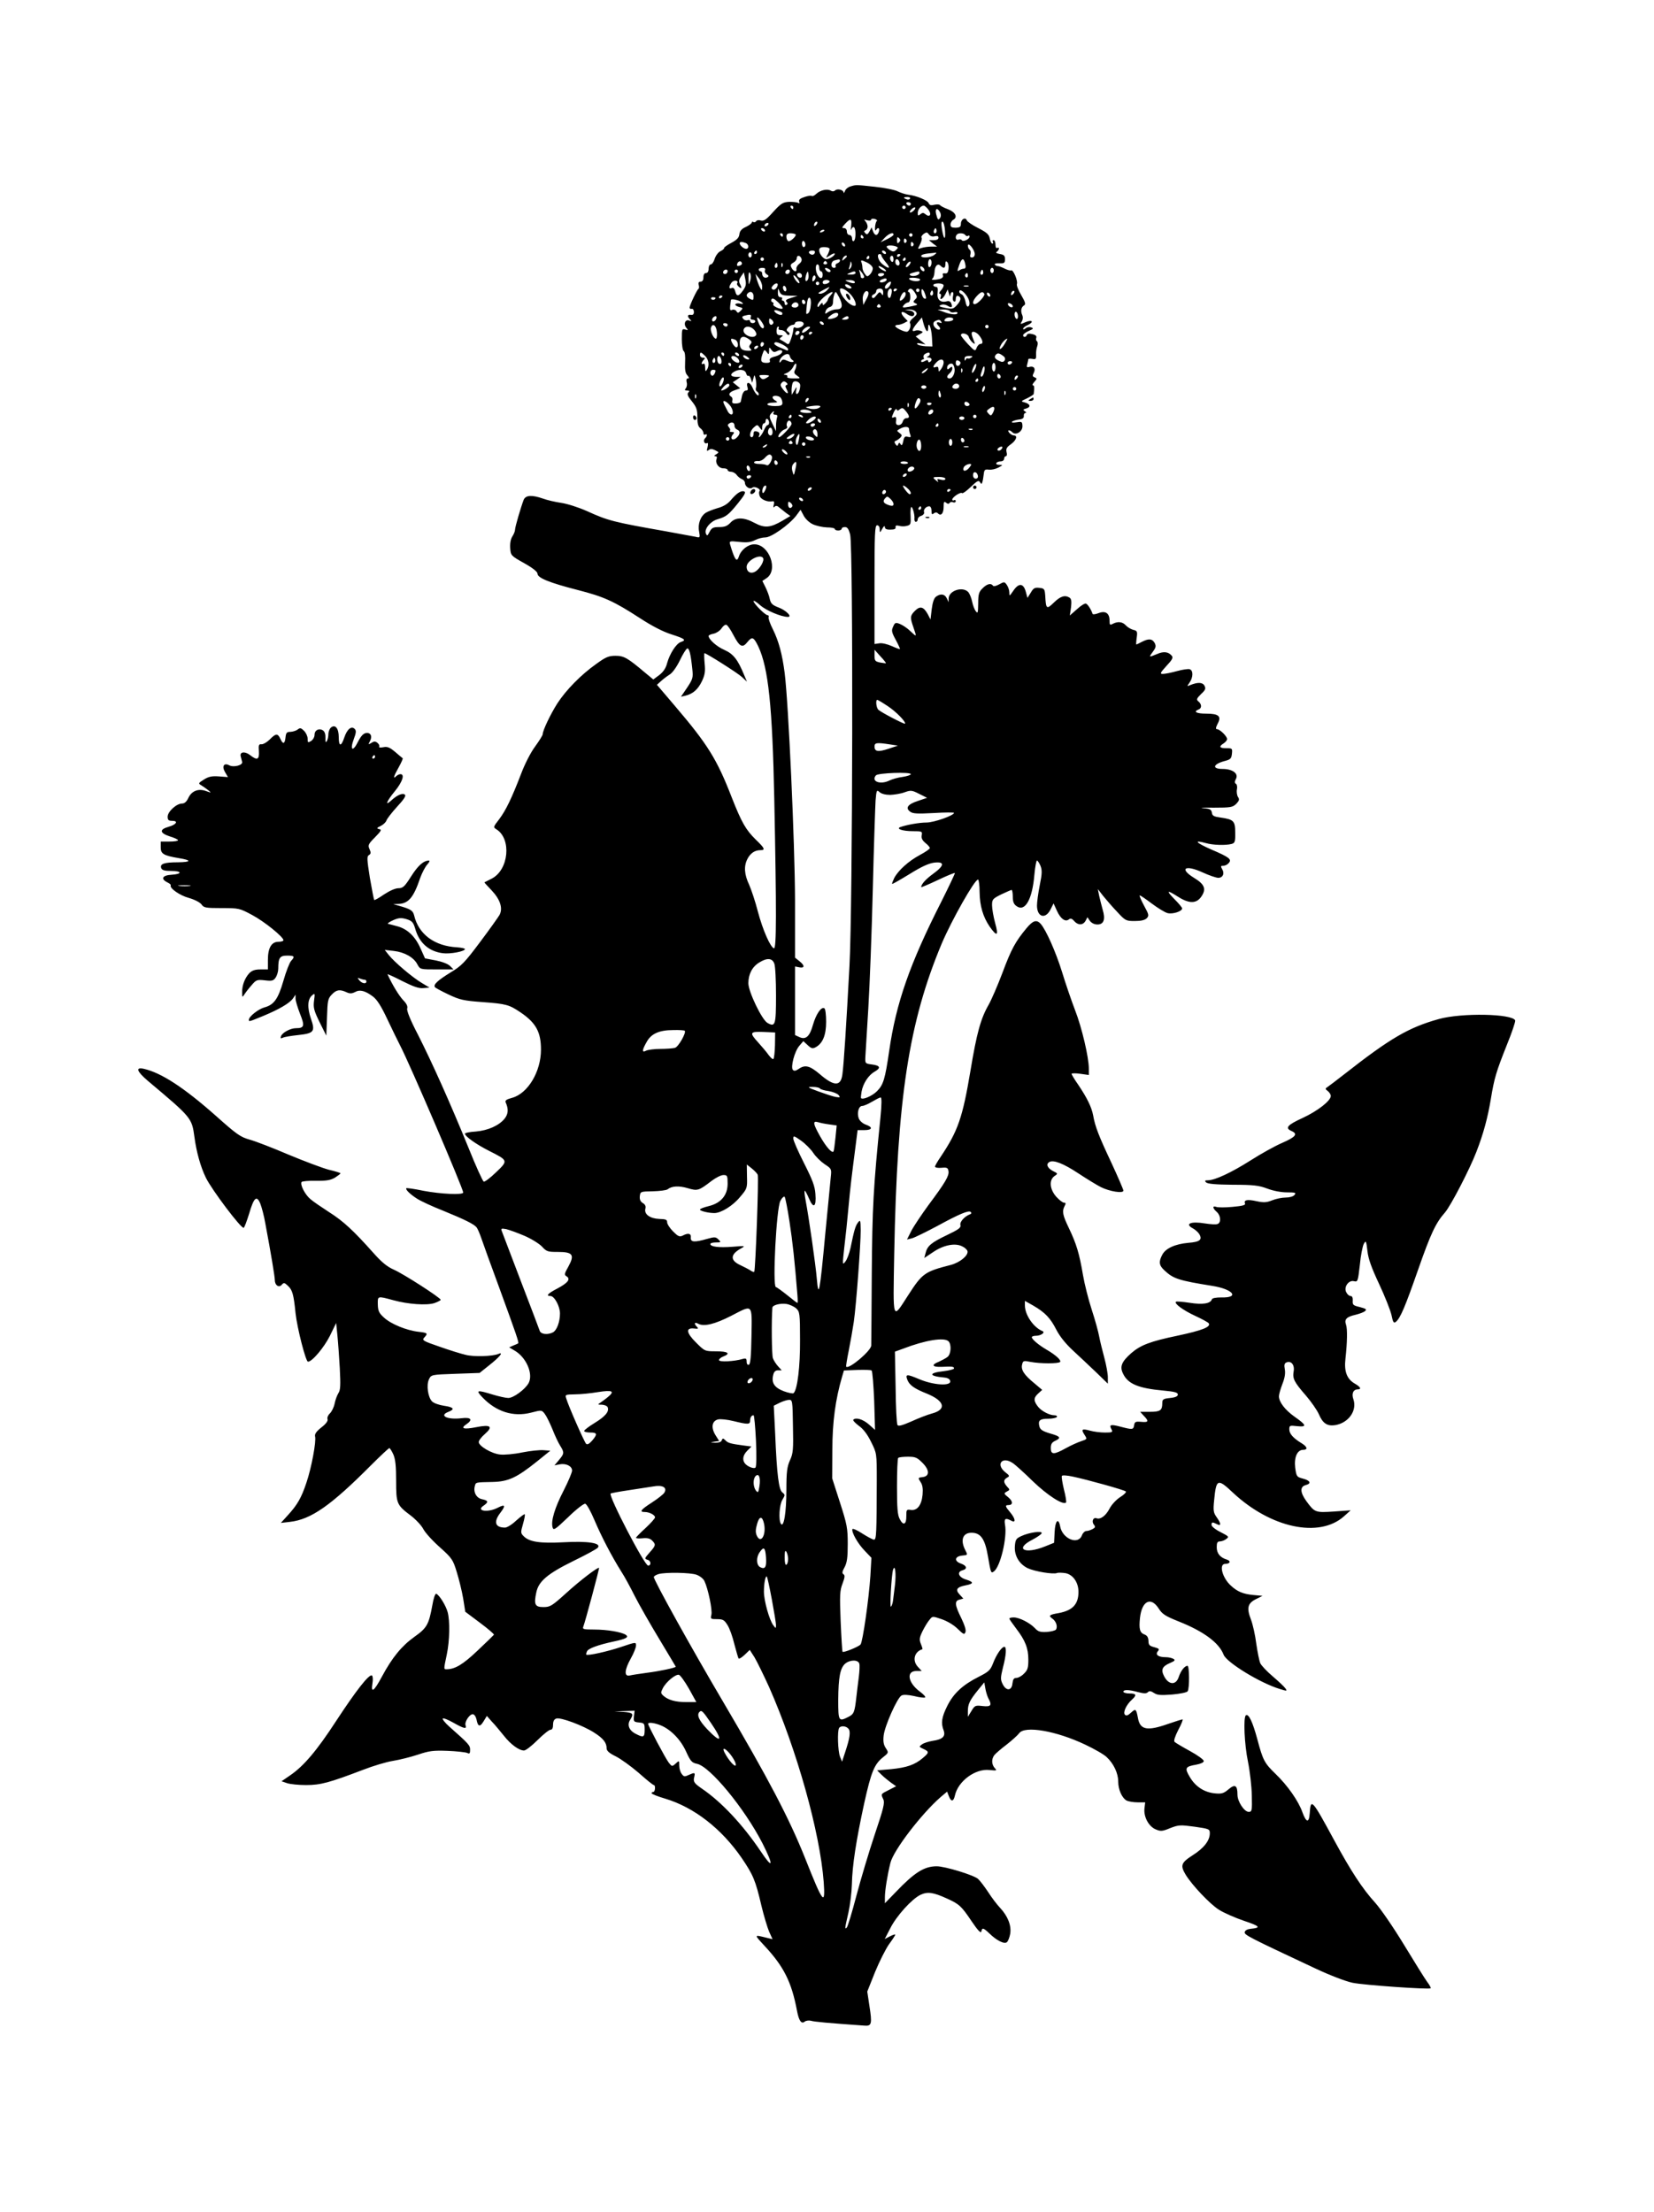 <svg xmlns="http://www.w3.org/2000/svg" version="1.0" width="1276" height="1706.667" viewBox="0 0 957 1280">
  <path d="M492.1 107.9c-1.3.3-2.8 1.5-3.2 2.6-.4 1.1-.8 1.5-.8.9-.1-1.6-3.7-2.4-4.9-1.2-.6.6-1.6.7-2.4.2-2-1.3-6.1-.4-8.4 1.7-1.1 1.1-2.3 1.6-2.7 1.3-.3-.3-2.2-.1-4.2.6-2.5.8-3.5 1.6-3.1 2.7.4.9.2 1.1-.6.7-.6-.4-3-.6-5.2-.6-3.6.2-4.7.9-9.2 5.8-4 4.5-5.5 5.5-7.2 5-1.1-.4-2.3-.2-2.7.4-.3.6-1.1.8-1.6.5-.5-.4-.9-.2-.9.3 0 .4-1.5 1.6-3.4 2.5-2.5 1.1-3.6 2.4-3.8 4.3-.2 1.9-1.4 3.2-4.6 4.9-2.4 1.3-4.3 2.6-4.2 3 .1.4-.9 1.3-2.2 1.9-1.3.6-2.7 2.6-3.3 4.4-.5 1.7-1.5 3.2-2.2 3.2-.7 0-1.3 1.1-1.3 2.5 0 1.6-.6 2.5-1.5 2.5s-1.5.9-1.5 2.5-.6 2.5-1.6 2.5c-1.1 0-1.5.6-1.1 2 .3 1 .2 2-.2 2.2-.8.4-5.1 9.5-5.1 10.8 0 .6.6.9 1.3.7.6-.1 1.2.7 1.2 1.8 0 1.4-.6 1.9-1.7 1.7-2.1-.3-2.3.9-.5 2.7 1 1 .9 1.1-.5.6-2.3-.9-3.5 2-1.7 4.2 1.2 1.4 1.1 1.5-.6 1-1.9-.6-2-.2-2 5.6 0 3.4.5 6.5 1.1 6.9.7.4 1 3 .8 6.5-.2 4.2.1 6.2 1.3 7.5 1.1 1.3 1.2 1.8.3 1.8-.8 0-1 .8-.7 2.2.4 1.2.1 2.8-.5 3.5-.8 1-.6 1.3.8 1.3 1.3 0 1.5.3.7 1.1-.9.9-.4 2.2 2 5.1 2.7 3.4 3.2 4.9 3.2 9.2 0 3.7.4 5.4 1.7 6.4 1 .7 1.8 2 1.8 2.8 0 .8.5 1.2 1 .9 1.4-.8 1.3.8-.1 2.2-1.3 1.3-.2 3.6 1.2 2.7.6-.3.7.5.3 2.3-.6 2.3-.5 2.6.7 1.7 1-.8 2-.7 3.8.2 2.2 1.1 2.2 1.2.5 2.3-1.2.6-1.4 1.1-.5 1.1.8 0 1.1.6.7 1.6-.9 2.4 1.2 5.4 3.9 5.4 1.4 0 2.5.4 2.5 1 0 .5.9 1 1.9 1 1.1 0 2.6.8 3.3 1.8.7 1 2.1 2.1 3.1 2.5.9.3 1.7 1.3 1.7 2 0 2.3 2.8 4.1 4.3 2.9 1.3-1.1 5.3.9 4.1 2.1-.3.3-.3 1.5.1 2.6.6 2.1 4.6 3.8 7.4 3.2 1-.2 1.2.4.8 2-.4 1.5-.3 1.9.5 1.1.7-.7 1.5-.6 2.7.5.9.7 2.7 2.2 4 3.2l2.4 1.7-4.7 2.8c-6.9 4-10.2 4.3-16 1.2-6.3-3.4-11-3.4-14-.1-1.8 1.9-3.3 2.5-6.4 2.5-3.5 0-4.4.4-5.6 2.7-1.3 2.5-1.5 2.6-2.2 1-1-2.6 2.6-7 6.7-8.2 5.1-1.5 6.4-2.5 11.9-9.3 3.8-4.7 4.7-6.4 3.6-6.8-1.8-.7-4.4 1-7.9 5.2-1.7 2-4.3 3.6-7.4 4.4-2.7.8-5.8 2-6.9 2.7-3.1 2-4.8 6.6-3.9 10.9.6 3.6.6 3.7-2.2 3-1.5-.3-9.1-1.7-16.8-3.1-30.7-5.4-33.7-6.2-45.8-11.7-4.9-2.2-11.5-4.3-15-4.8-3.4-.5-8.2-1.6-10.6-2.5-6.4-2.2-9.9-2-11.1.7-1.6 4.2-5 15.7-5 17.3 0 .9-.7 2.6-1.6 4-.9 1.4-1.4 4-1.2 6.7.3 4.2.4 4.4 8.1 8.7 5 2.8 7.7 5 7.7 6.1 0 2.4 6.8 5.2 23.2 9.4 15.2 3.9 20.8 6.4 36.2 16.4 6.9 4.5 13.3 7.8 18.1 9.3 7.8 2.5 8.8 3.3 5.5 4.4-2.7.8-6.5 6.8-8 12.2-.7 2.9-2.2 5.1-4.5 6.9l-3.5 2.6-4.6-3.8c-10.4-8.8-12.4-9.9-17.3-9.9-3.9 0-5.6.7-11.1 4.7-8.9 6.3-17.4 15-22.5 22.8-4 6.3-8.5 15.7-8.5 17.9 0 .6-2 3.8-4.4 7.1-2.6 3.5-6 10.2-8.1 15.8-5.5 14.3-8.8 21.1-12.7 26.3-3.4 4.4-3.5 4.6-1.6 5.8 8.9 5.5 7.2 23.6-2.8 28.6-2.1 1.1-4 2-4.1 2.1-.2 0 1.7 2.1 4.2 4.7 4.9 5.2 6.6 10.3 4.5 14.2-.7 1.2-5.7 8.3-11.2 15.6-8.9 11.9-10.8 13.9-17.2 17.7-7.4 4.6-9.9 6.9-9 8.4.3.5 3.9 2.4 7.9 4.3 6.5 3.1 8.8 3.6 19.7 4.4 13.6 1 15.4 1.5 21.9 5.9 9 6.1 11.9 11.4 11.9 21.6 0 12.8-7.6 25.4-16.7 27.9-3.3.9-4.2 1.5-3.7 2.7 1.7 3.8 1.5 6.6-.6 9.3-3.2 4-9.6 6.9-16.7 7.5-3.5.2-6.3.8-6.3 1.2 0 1.6 6.5 6.2 14 10 11.1 5.6 11.1 5.6 4 12.4-3.3 3.2-6.5 5.6-7.1 5.4-.6-.2-4.6-9-8.8-19.5-10.8-26.5-21.1-49.4-29.2-65.4-4.6-8.8-6.7-14.2-6.3-15.3.4-1.2-.3-2.8-2.4-4.9-2.4-2.6-6.1-8.6-9-14.9-.2-.3 3.7 1.4 8.5 3.9 6.6 3.3 9.7 4.4 12.3 4.1l3.5-.3-4.5-2.7c-5.4-3.2-16-12.2-19.1-16.2l-2.3-2.9 5.3.6c6.2.7 11.6 3.8 13.6 7.8 1.6 2.9 1.6 2.9 11.2 2.9h9.7l-2-2c-1.2-1.2-4.6-2.5-8.2-3.2l-6.3-1.2-2.6-5.8c-3.1-7-7.7-11.3-13.5-12.8-2.4-.6-4.7-1.3-5.3-1.4-.5-.2.8-1.1 3-2.1 3.2-1.4 4.6-1.5 7.7-.6 3.2 1 3.9 1.8 5 5.4 2.3 8.3 7.8 13.2 15.9 14.3 4.3.6 12.9-1 12.9-2.4 0-.4-2-.8-4.5-1-13.1-.7-22.3-7.5-24.9-18.5-.7-2.8-2-3.6-8.6-5.5l-3.5-1 3-.1c5.8-.2 8.8-3.7 12.6-15 1.1-3 2.9-6.5 4.1-7.8 1.2-1.3 1.6-2.3 1-2.3-3.1 0-6.3 2.8-10.3 9.1-3.8 6-4.8 6.9-7.4 6.9-1.8 0-5.1 1.5-8.3 3.6-2.9 2-5.5 3.5-5.7 3.2-.2-.2-1.3-6-2.5-12.8-1.7-10.8-1.8-12.5-.5-13.2 1.1-.7 1.2-1.4.3-3.4-1-2.2-.8-2.9 3.1-6.8 3.7-3.8 4.1-4.5 2.5-4.8-1.6-.4-1.5-.7.8-1.8 1.5-.7 3-2.1 3.4-3.2.3-1 3.1-4.6 6.1-7.9 3.9-4.2 5.3-6.3 4.6-7-1.2-1.2-4.5.1-8 3.4-3.9 3.5-2.5.2 2.2-5.5 4.4-5.4 5.8-9.8 3.2-9.8-.7 0-1.8.5-2.5 1.2-2 2-1.4-.1 1.5-5.2 1.5-2.7 2.5-5 2.3-5.2-.3-.2-2.3-1.9-4.4-3.7-3.1-2.6-4.5-3.2-6.8-2.7-1.6.3-2.7.2-2.4-.3.3-.5-.1-1.5-1-2.2-1.2-1-2-1-3.5 0-1.9 1.1-1.9 1-.9-.9 1.6-2.9.5-5.2-2.2-4.8-1.6.2-3 1.8-4.7 5.1-3 6.1-4.8 4.8-2.4-1.6 1.4-3.7 1.5-4.9.5-5.9-1.9-1.9-4.4.2-6 5-1.8 5.4-3.2 5.3-3.2-.2 0-5.1-2-7.6-4.5-5.6-.8.7-1.5 2.4-1.5 3.9 0 1.4-.4 3.2-.9 4-.7 1-.9.5-.8-1.8.1-2.1-.4-3.7-1.4-4.4-2.3-1.5-4.9-.2-4.9 2.5 0 1.3-.9 2.9-2 3.6-1.8 1.1-2 1-2-1.3 0-1.4-.9-3.4-2.1-4.6-1.7-1.7-2.3-1.8-3.6-.8-.8.7-2.7 1.3-4.1 1.4-2.3 0-2.7.5-3 3.2-.4 3.9-1.5 4.2-3 .8-1.5-3.2-2.6-3.2-6.1.4-1.6 1.6-3.7 2.8-4.7 2.8-1.6-.2-1.9.4-1.6 4 .3 5-1 5.5-5.2 2.2-3-2.3-6.1-1.8-5.3.9.2.9.6 2.3.8 3.1.5 1.9-4.8 3.3-7.4 2-3.1-1.7-4.5.5-2.5 3.9l1.7 2.9-5.2-.4c-4.1-.3-6 .1-8.7 1.8-3.2 2-3.4 2.3-1.6 3.3 1 .6 2.8 1.9 4 2.8 2 1.7 2 1.7-1.1.6-4.5-1.7-8.4-.1-10.3 3.9-1 2.2-2.2 3.3-3.7 3.3-3.2 0-8.3 4.7-8.3 7.6 0 1.9.5 2.4 2.6 2.4 3.8 0 2.5 2.2-2.2 3.5-5.3 1.5-5 3.6.8 5.5 2.7.8 4.8 1.8 4.8 2.2 0 .5-2.2.8-5 .8h-5v3.4c0 3.7 1.6 4.7 10.5 6.2 7.5 1.2 7.3 2.3-.5 2.4-8.1 0-10.6.9-9.7 3.4.5 1.2 2 1.6 5.7 1.6 6.4 0 6.6 1.8.3 2.2-5.4.3-6.5 2.4-2.5 4.4 1.3.6 2.2 1.4 2 1.7-.9 1.6 5.2 5.9 10.4 7.3 3.5 1 6.5 2.6 7.4 3.8 1.3 1.9 2.4 2.1 11.7 2.1 10 0 10.3.1 17.6 4 7.1 3.8 18.1 12.7 18.1 14.6 0 .5-1.3.9-2.9.9-4 0-6.1 3.5-6.1 10.5v5.5h-4.3c-3.2 0-4.9.6-6.5 2.2-2.6 2.9-4.2 7.1-4.1 11.1 0 2.9.1 3 1.2 1.3.7-1.1 2.5-3.5 4.2-5.4 2.7-3.2 3.2-3.4 7.7-2.9 4.1.5 5 .3 6.3-1.6.8-1.2 1.5-3.5 1.5-5.2 0-6.2.9-7.5 5.1-7.5 4.3 0 4.7.5 2.3 3.1-.9 1-2.9 6.1-4.4 11.4-3.1 10.7-5.5 14-11.1 15.5-3.5 1-8.9 5.3-8.9 7.1 0 1.2-.2 1.3 8.1-2.1 9.4-3.9 15.4-7.4 17.4-10.2l1.5-2.2v2.3c0 1.2 1.2 5.2 2.6 8.8 2.8 7 2.5 8.3-2.4 8.3-3.1 0-7.8 2.5-8.6 4.6-.5 1.3-.2 1.5 1.1.9 1-.5 4.9-1.1 8.6-1.5 9.4-1 10.2-2 7.6-9.5-2.2-6.4-2-11.4.8-13.6 1.5-1.3 1.6-1 1 3.2-.5 4-.1 5.6 3.2 12.4l3.9 7.8.4-10.6c.3-9.5.5-10.8 2.7-13.1 2.7-2.9 4.7-3.2 8.6-1.4 1.9.9 3.1.8 4.9-.1 2.8-1.6 5.9-.8 10.4 2.6 2.3 1.7 4.8 5.6 8.3 13.1 2.8 5.9 6.1 12.7 7.4 15.2 5.6 10.7 36.5 82.8 36.5 85.1 0 1.5-13 .9-23-1-5.2-1.1-9.7-1.7-9.9-1.5-.7.7 2.3 3.6 6.1 6 2.1 1.4 8.8 4.5 14.9 6.9 13 5.3 18.1 7.9 19.6 9.7.6.7 1.8 3.5 2.7 6.1.9 2.7 5.6 15.7 10.5 29 9.7 26.6 11.5 31.7 10.9 32.1-.1.1-1.4.7-2.7 1.2l-2.5 1.1 3.2 1.9c6.7 3.9 10.8 13.4 8.1 18.7-2 3.7-8.8 8.7-11.8 8.7-1.4 0-5.5-.9-9.1-2-9.1-2.8-9.9-2.6-5.9 1.6 8 8.4 17.9 11.5 28.1 8.9 6.2-1.6 6.2-1.6 8 .7 1 1.3 2.9 5.2 4.4 8.8 1.4 3.6 3.4 7.9 4.5 9.6 2.5 4 2.4 4.6-.7 8.3l-2.6 3.1 3-.6c3.7-.7 7.2 1 7.2 3.6 0 1.1-2.2 6.3-4.9 11.6-5.1 9.9-7.4 17.5-6.4 21.2.5 2 1.4 1.5 9-5.8 4.6-4.5 9.1-8 9.9-7.8.9.2 3.2 4.4 5.4 9.6 4 9.4 9.8 20.6 15.5 29.7 1.8 2.7 5.3 9.2 7.8 14.2 2.6 5.1 9 16.3 14.2 24.9 5.2 8.7 9.5 15.8 9.5 15.9 0 .6-9.3 2.6-16.5 3.5-4.4.6-9 1.3-10.2 1.6-3.3.7-3-3.3.7-9.9 1.7-3 3-6.3 3-7.5 0-2-.1-2-8.7.9-7.7 2.6-19.3 5.2-20.1 4.4-.1-.1 0-.9.4-1.8.6-1.7 6.3-3.8 15.6-5.8 7.1-1.5 8.9-2.5 6.8-3.9-2.6-1.6-10.8-3-18.2-3-6.3 0-6.9-.2-6.3-1.7 1.1-2.8 9.4-33.7 9.1-34-.6-.6-11 7.3-19 14.6-8.3 7.5-9.3 8.1-13.2 8.1-4.9 0-5.6-1.5-4.1-8.5 1.3-6.4 6.5-10.8 21.3-18.1 7.2-3.5 13.7-7 14.3-7.8 2.2-2.7-5.8-3.9-20-3.1-13.6.7-19.6-.2-22.9-3.5-1.8-1.8-1.8-2.2-.4-7.1.8-2.8 1.3-5.3 1-5.6-.2-.3-2.4 1.4-4.9 3.6-2.4 2.3-5.3 4.1-6.5 4.1-5.8 0-6.8-3.3-2.6-8.7 3.1-4.1 2.7-5-1.6-2.8-5.7 3-12.9 1.9-8.2-1.2 3-2.1 2.8-2.9-.8-3.7-3.3-.6-5.2-4-4.3-7.5.6-2.4.2-2.3 10.3-2.5 9.1-.2 14-2.5 25.6-11.8l7.8-6.3-3.9-.3c-2.1-.2-7.7.4-12.3 1.3-4.7 1-10.5 1.5-12.9 1.2-4.9-.5-12.3-4.9-12.3-7.2 0-.9 1.6-3 3.6-4.7 4.9-4.3 3.3-5.6-5.1-3.9-7.1 1.4-9.3.8-5.8-1.6 4.1-2.7 2.9-4.3-2.6-3.6-8.3 1-13.4-1.5-7.6-3.7 3.9-1.5 3-2.7-2.6-3.5-2.8-.4-5.9-1.5-6.9-2.5-2.4-2.4-3.4-9.5-1.8-12.8 1.3-2.7 1.3-2.7 15.3-3.2l14-.5 5.5-4.4c6-4.7 8.7-8 5.4-6.6-3.4 1.4-14.3 1.8-19.1.5-2.6-.6-9.4-2.7-15-4.7-9.6-3.3-10.3-3.7-8.8-5.3 2.2-2.4 2-2.7-3.3-3.3-7-.8-16-4.5-20-8.2-2.9-2.6-3.5-3.9-3.6-7.6-.1-5-.3-5 8.9-2.5 8.7 2.4 19.4 3.1 23.8 1.7 2-.7 3.7-1.6 3.7-1.9-.1-1.2-21.2-14.8-27-17.4-4.1-1.8-7.2-4.4-12-9.8-11.3-12.7-17.4-18.4-25.5-23.5-4.3-2.8-9.2-6.1-10.8-7.5-3.1-2.5-6.2-8.4-5.2-10 .3-.4 4-.8 8.3-.7 6 .1 8.4-.3 11-1.8 1.7-1.1 3.2-2.2 3.2-2.5 0-.3-3-1.2-6.8-2.1-3.7-1-14.1-4.9-23.2-8.7-9.1-3.9-19.2-7.8-22.5-8.7-5.4-1.5-7.5-3-19.5-13.7-18.6-16.5-31.7-25-41.8-27.3-5-1.1-4.1 1.5 2.5 7.1 25.2 21.2 25.3 21.3 26.8 32.4 1.2 8.8 3.5 17.1 6.6 23.5 3.4 7 20.6 29.8 21.9 29 .5-.3 1.8-3.9 3.1-8 2.8-9.6 4.4-11 6.5-6 .8 2 2.2 7.2 2.9 11.4 3.4 18.1 5.5 30.9 5.5 32.8 0 3.1 2.4 4.7 4 2.8 1.2-1.4 1.6-1.3 3.6.6 2.6 2.4 3.3 4.9 4.4 15.8.9 8.5 5.9 28.1 7.2 28.1 2.4 0 9.2-8.1 12.6-14.8l3.7-7.6.7 6.9c.4 3.9 1 12.5 1.4 19.2.5 10 .4 12.7-.8 14.5-.8 1.3-1.8 4-2.2 6.1-.4 2-1.6 4.5-2.7 5.6-1.1 1-1.7 2.5-1.4 3.3.4 1-.8 2.7-3.5 4.8-2.9 2.3-4 3.8-3.7 5.2.8 2.8-2.1 18.3-5 26.8-2.9 8.7-5.2 12.8-10.8 18.9l-4 4.4 5.2-.6c12.3-1.4 23.7-9.4 47.1-32.9 5.4-5.4 10.1-9.8 10.5-9.8.3 0 1.4 1.7 2.3 3.7 1.2 2.8 1.6 6.8 1.6 15.2 0 13.2.3 14 8.4 20.1 2.9 2.2 6.2 5.7 7.3 7.8 1 2 5.3 6.8 9.5 10.5 7.1 6.4 7.7 7.2 9.9 14.5 1.3 4.2 3 11.1 3.7 15.3l1.2 7.6 8.4 6.3c4.7 3.5 8.3 6.6 8.2 7-.2.3-4.4 4.4-9.5 9.2-8.5 8.1-13.1 10.8-18 10.8-1.6 0-1.6 0 .2-8.5 1.7-8.1 1.9-19.4.5-24.6-1.1-4-4.9-10-6.6-10.6-.6-.2-1.6 2.6-2.3 6.9-2 10.9-3.1 12.9-10.3 18-7.4 5.3-12.9 12-18.8 23-4.6 8.6-6.5 10-5.5 3.9.4-2.2.2-4.2-.3-4.5-1.6-1-9.1 8.6-20.7 26.3-11.2 17.2-18.8 26.2-26.8 31.6l-4.8 3.3 3.2 1.1c1.8.6 6.7 1.1 11 1.1 8.4 0 13.5-1.4 32.9-8.8 5.9-2.3 13.6-4.6 17.4-5.2 3.7-.6 10.2-2.2 14.4-3.6 6.5-2.2 8.9-2.5 17.1-2.2 5.3.2 10.4.8 11.4 1.2 1.4.7 1.7.3 1.7-1.8 0-2.6-.6-3.3-12-13.4-2.5-2.2-4.2-4.4-3.8-4.7.4-.4 3.1.7 6.1 2.4 6 3.4 7.9 3.9 7.1 1.6-.8-1.9 2.2-6.5 4.1-6.5.9 0 1.8 1.3 2.2 3 .8 4.3 2 4.6 4.1 1.1l1.9-3.1 2.9 3.3c1.7 1.7 4.7 5.4 6.9 8.1 4 5.1 8.8 8.6 11.7 8.6 1 0 4.5-2.7 7.8-6s6.7-6 7.5-6c1 0 1.5-1 1.5-2.9 0-2 .6-3.2 1.9-3.6 2.5-.8 15.4 4 21.8 8.1 5.4 3.4 7.3 5.9 7.3 9.2 0 1.4 1.6 2.8 5.3 4.6 2.8 1.4 8.8 5.7 13.2 9.5 4.4 3.9 8.3 7.1 8.8 7.1 1.1 0 .8 4-.3 4-.5 0-1 .3-1 .7 0 .5 3.6 1.9 8 3.2 16.6 5 32.4 17.3 44 34.1 6.8 10 8.1 13 11.6 28 1.4 5.8 3.4 12.4 4.4 14.8l2 4.4-2.5-.6c-8.6-2.1-8.4-2.4-2.1 4.5 11.1 11.9 15.6 20.9 18.7 37.3 1.1 6 2.6 8.1 4.5 6.5.8-.6 2.4-.8 3.6-.5 1.9.6 9.7 1.3 30.8 2.8 4.4.4 4.7-.9 3-11.7l-1.2-8 4.5-11.3c2.5-6.1 6.2-13.4 8.1-16.1 2-2.7 3.6-5.2 3.6-5.5 0-.4-1.4.1-3 .9l-3.1 1.6 3.2-6.2c3.6-7.2 12.5-17 17.5-19.4 4.1-1.9 7.3-1.5 15.4 2.2 7 3.2 8.2 4.2 14.3 13.3 3.5 5.2 5.3 7 5.5 5.7.5-2.3 1.1-2.2 4.7 1.2 4.2 4.1 8.6 6.3 10.1 5 .7-.6 1.5-2.7 1.9-4.8.8-4.8-1.4-10.3-5.9-15.1-1.8-1.9-4.9-6-6.8-9-2-3-4.6-6.5-5.9-7.7-2.5-2.2-19.1-7.3-23.9-7.3-7.2 0-12.8 3.5-23.7 14.9l-6.3 6.5v-3.5c0-3.9 1.5-13.1 3.2-19.9 1.8-7.3 18-28.4 29-38l3.8-3.2 1 2.6c1.3 3.4 2.7 3.3 3.5-.3 1.8-8.4 11.9-15.8 20.1-14.8 4.2.4 4.4.4 2.9-1.2-1.8-2.1-1.9-5.1-.2-7.4.6-.8 3.8-3.6 7.1-6.1 3.2-2.5 6.5-5.5 7.3-6.6 3.2-4.5 21.4-1.4 38.2 6.6 5.3 2.5 10.9 5.7 12.4 7.2 4.1 3.8 6.7 9.4 6.7 14.2 0 4.7 2.2 9.5 4.9 11 1.1.5 3.9 1 6.3 1h4.4l-.4 3.4c-.6 4.9 2.4 10.5 6.4 12.2 3 1.3 3.9 1.2 8.5-.7 4.9-1.9 5.9-1.9 14.1-.8 8.5 1.2 8.8 1.4 8.8 3.8 0 4.2-3.4 8.6-9.9 12.7-6.8 4.4-7.3 5.9-4 11.4 3.8 6.1 13.8 16.7 19.1 20.1 2.8 1.8 9.4 4.7 14.7 6.5 9.3 3.1 9.9 4 3.6 4.6-1.8.2-3.1.9-3.3 1.9-.3 1.6 2 2.8 40.8 21 8.5 4 17.4 7.4 21.5 8.3 6.7 1.4 44.4 4 45.3 3.2.2-.3-.7-2-2.1-3.8-1.3-1.8-7.3-11.4-13.3-21.3-6.2-10.2-13.4-20.7-16.8-24.5-7.3-8-14-18.3-23.6-36-13-24-13.6-24.6-14.2-15.6-.4 5.7-2 5.4-4.2-.6-2.2-6.4-8.6-15.6-15.6-22.3-6.4-6.2-7.3-7.9-10.5-20-2.7-10-5-14.9-6.6-13.9-1.6 1-.9 17 1.2 27 1.1 5.5 2.1 14.2 2.2 19.4.2 8.8.1 9.5-1.8 9.5-2.6 0-6.5-6-6.5-9.9 0-5.5-1.4-6.3-5.1-3.2-2.8 2.4-4 2.8-8 2.4-6.2-.6-11.3-4-14.5-9.5-3.1-5.2-2.6-6 3.7-7.1 2.7-.5 4.4-1.3 4.4-2.1s-3.6-3.4-8-5.8-8.4-4.8-8.9-5.3c-.6-.6.3-3.3 2.2-7 1.8-3.3 2.8-6 2.4-6-.5 0-4.2 1.2-8.3 2.6-12.2 4.3-16.3 3.5-17.5-3.5-1-5.2-1.3-5.5-4-3-1.7 1.6-2.7 2-3.5 1.2-1.3-1.3.8-5.8 4-8.7 3-2.7 2.6-3.6-1.4-3.6-1.9 0-3.5-.5-3.5-1 0-1.3 3-1.3 8.5.2 3.4.9 4.8.9 5.6.1.9-.9 1.8-.8 3.6.4 1.9 1.3 4 1.4 10.6.9 4.5-.4 8.5-1.2 8.9-1.9 1.1-1.7 1-14.7-.1-14.7-1.7 0-3.9 2.9-5.1 6.5-1.6 4.9-5.9 4.6-8.5-.6-1.9-3.7-1-5.6 3.4-7.5 2.8-1.2 3.3-1.7 2.1-2.4-.8-.5-2.8-1-4.5-1-4.3 0-6.2-1.4-4.6-3.4 1.1-1.3.8-1.6-2.1-2.4-2.7-.7-3.3-1.3-3.3-3.7-.1-1.9-.7-3-2.2-3.6-2.8-1-3.4-3.1-2.7-9.7 1.1-9.8 6.3-12.4 10.8-5.4 2.1 3.3 3.8 4.4 11.8 7.6 14.3 5.7 23.2 12.3 25.8 19.2 1.8 4.5 21.2 16.4 32.5 19.8 4.2 1.3 4.4 1.3 3.2-.4-.7-1-4-4.1-7.3-6.9-3.4-2.9-6.6-6.3-7.2-7.6-.6-1.4-1.6-6.4-2.3-11.2-.6-4.9-2-11.2-3.1-14.1-2.6-6.7-1.9-9.4 2.9-11.8l3.8-1.9-5.5-.5c-5.8-.6-9-1.9-12.8-5.4-5-4.5-7.1-12.6-3.3-12.6 2.9 0 3.5-1.7.9-2.5-3.9-1.2-5.8-3.6-5.8-7.2 0-2.5.4-3.3 1.8-3.3 1 0 2.7-.6 3.7-1.4 1.8-1.3 1.5-1.5-3.3-4-2.9-1.4-5.2-3.3-5.2-4.1 0-1.8.5-1.8 3.1-.5 2.6 1.4 2.5-.3-.2-4.1-1.8-2.5-2-3.8-1.4-9.7 1.2-12.5 2-12.8 11-4.3 21.9 20.4 49.8 26.3 64.1 13.6l3.9-3.5-9.7.7c-10.8.7-11.1.6-16-6.1-3.6-5-3.7-8.3-.3-9.2 3.5-.9 2.6-2.7-1.8-3.8-3.4-.9-3.6-1.2-4.3-6.3-.7-6 1.2-10.3 4.6-10.3 2.8 0 2.5-1.7-.7-3.7-5-3-7.3-5.6-7.3-8.1 0-2.3.2-2.4 4.5-1.9 5.9.6 5.5-.6-1.5-5.5-5.5-3.9-9-8.5-9-11.8 0-1.1.9-4.2 2-7.1 1.4-3.5 1.8-6.2 1.4-8.5-.5-2.6-.2-3.5 1-4 2.8-1.1 4.8 1.6 4.1 5.3-.7 4.1.3 6.1 7.2 14 2.9 3.4 6.3 8.2 7.4 10.7 2.3 5.4 4.9 7 9.5 6.3 7.7-1.3 12.7-8.4 10.5-14.9-1.2-3.3-.1-5.8 2.5-5.8 2.3 0 1.6-1.4-1.5-3.2-4.8-2.7-6.5-7.1-5.6-14.7 1-8.9 1.2-17.2.3-19.6-1.1-3 .4-4.5 5.3-5.6 2.4-.6 5-1.5 5.7-2.2 1.2-.9.6-1.4-2.9-2.3-3.9-.9-4.4-1.3-4.2-3.7.1-1.7-.3-2.7-1.2-2.7-.8 0-1.9-.9-2.5-2.1-1.7-3 1.3-7.3 4.4-6.5 2.2.5 2.3.2 3.4-9.3.5-5.5 1.6-11 2.3-12.3 1.2-2.1 1.4-1.9 2.1 4.1.5 4.6 2.3 9.6 6.7 19 3.3 7 6.5 15.1 7.2 18 .9 4.4 1.3 5 2.6 4 2.6-2.2 5.4-8.9 12.8-30.1 7.3-20.9 10.2-27.1 15.6-33.2 3.4-4 14.3-25 18.2-35.2 4-10.3 6.5-19.6 8.3-30.4 2-12.2 3.1-15.8 9.3-31.4 2.9-7.1 5-13.4 4.8-14.1-1.6-3.9-30.9-4.5-44.2-.8-17.5 4.9-28 11-54.9 32.1-4.5 3.5-8.8 6.8-9.6 7.3-1.3.8-1.3 1.1.3 2.3.9.7 1.7 2 1.7 2.8 0 2.8-7.6 8.7-16.2 12.7-9 4.1-10.5 5.9-6.5 7.6 3.8 1.7 2.5 3.4-5.5 6.9-4.2 1.8-12.4 6.4-18.2 10.1-11.2 7.1-20.5 11.4-24.5 11.5-2 0-2.2.3-1.3 1.2.9.9 5.6 1.3 15.5 1.4 12 0 15.1.4 19.9 2.2 3.4 1.3 8 2.2 11.4 2.2 4.9 0 5.5.2 4.4 1.5-.7.9-2.9 1.5-5.1 1.5-2.1 0-5.6.7-7.8 1.6-3.3 1.3-4.9 1.4-9.1.5-5.4-1.2-7.5-.7-6.6 1.4.3.9-1.6 1.4-7.3 1.9-4.2.4-8.4.4-9.4 0-2.3-.8-2.1.8.3 2.9 2.3 2 2.7 6.2.5 7-.8.4-4 .2-7.2-.3-8.3-1.4-12.1.2-7 2.9 1.3.7 2.8 2.1 3.5 3.1 2.1 3.4.5 4.7-6.2 5.2-7.7.7-13.2 3.2-15.1 6.9-2.2 4.1-1.9 6.2 1.3 9.1 5.1 4.8 8.2 5.8 27.5 8.9 12.2 1.9 16.2 7 5.4 6.7-3.2 0-5.3.4-5.5 1.1-.8 2.5-5.4 3.2-12.9 2-4-.6-7.6-.9-7.9-.6-1.1 1.1 4.3 5 11.2 8.2 3.9 1.8 7.4 3.7 7.8 4.3 1.3 2.1-3.9 4.1-17.9 7.1-15.9 3.3-21.6 5.5-26.9 10.1-5.7 5-6.8 7.9-4.8 11.9 2.8 6 9 8.5 23.3 9.8 6.5.6 8.4 1.1 8.4 2.3 0 1-1.4 1.7-4.5 2-4 .4-4.5.8-4.5 3 0 4.2-1.2 5-7.2 5h-5.6l2.1 2.3c3.1 3.2 2.8 3.9-1.5 3.5-3.3-.3-3.8 0-4.1 2-.4 2.6-1 2.6-7.9.8-5.7-1.5-6.7-1.2-5.2 1.5.9 1.7.5 1.9-3.8 1.9-2.6 0-6.5-.5-8.6-1.1-4.7-1.3-5.3-.8-3.2 2.4 1.6 2.5 1.6 2.5-1.9 3.7-1.9.6-5.9 2.4-8.8 4-7 3.9-8.8 3.9-8.8 0 0-2.3.6-3.3 2.5-4.2 3.7-1.7 3.1-2.6-3-4.3-4.3-1.3-5.6-2.2-6.1-4-.9-3.5.2-4.5 5.1-4.5 2.4 0 4.7-.5 5-1 .3-.6-.3-1-1.5-1-2.6 0-7-2.2-9.1-4.6-2.9-3.5-3-5.4-.4-7.8l2.5-2.3-4.5-3.8c-5.9-4.8-7.9-7.8-7.1-10.9.5-2.2.9-2.3 4.8-1.5 5.7 1.1 16.5 1.1 17.2 0 .7-1-2.7-4.1-7.9-7.1-4.6-2.7-8.5-6-8.5-7.2 0-.4 1-.8 2.3-.8 2.9 0 5.7-1.9 3.9-2.7-5.2-2.1-10.2-9.4-10.2-14.9v-2.6l4.8 2.7c6.9 4 10 7.3 13.4 14 2 3.9 5.4 8.1 9.6 12 3.6 3.3 9.6 9 13.4 12.6l6.8 6.6V797c0-2-.9-7-2-11.1s-2.5-9.7-3-12.4c-.5-2.8-2.4-9.7-4.3-15.5-1.9-5.8-4.2-14.9-5.1-20.2-2.1-12.4-3.8-18-8.1-27-3.7-7.7-4.1-9.8-2.5-12.9.8-1.5.7-1.9-.4-1.9-.7 0-2.8-1.6-4.5-3.5-3.8-4.4-4.2-9.6-1-11.9 2.1-1.4 2.1-1.5-1-3-3.1-1.7-4-3.9-2-5.1 2.3-1.5 8.2.8 16.8 6.5 5 3.3 10.9 6.9 13.1 8 5 2.5 13 3.8 13 2 0-.6-3.1-7.8-6.9-16-7.4-15.7-9.5-21.2-10.6-27.5-.9-4.8-3.5-10.1-8.6-17.7-2.2-3.1-3.9-6-3.9-6.4 0-.3 2.3-.4 5 0l5 .7v-3.7c0-6.4-4-23.7-8-33.9-2.1-5.5-5.5-15.4-7.5-22-3.6-11.6-9.2-24.2-12.3-27.8-2.4-2.7-4.5-2.1-8.3 2.5-6.4 7.7-8.8 12.1-13.9 25.8-2.8 7.4-6.4 15.7-8 18.5-4.6 8-6.9 16.5-10.5 38.2-4.6 27.3-7.2 34.7-17.2 49.7-1.8 2.6-3.3 5.2-3.3 5.7 0 .6 1.7.9 3.8.7 3.2-.3 3.7 0 4 2 .4 2.7-1.9 6.6-11.6 19.6-4 5.5-8.5 12.2-9.9 14.9l-2.5 5 2.9-.7c1.5-.4 8-3.6 14.4-7 13-7.1 18.5-9.4 19.6-8.2.5.5.3 1.1-.4 1.3-3.1 1.1-6.1 4.4-5.6 6.2.4 1.6-1 2.6-7.9 5.9-9 4.3-11.3 6.2-12.3 10.5l-.7 2.7 5.1-3.4c6-4.1 12.6-5.4 16.7-3.4 1.6.7 3 2 3.2 2.9.5 2.5-4.4 6.5-9.6 7.9-15.2 3.9-16.5 4.8-24.7 17.5-9.3 14.4-8.8 16-8.1-24 1.7-90 8.4-133.9 27.5-179.5 5.8-13.6 19-37 21-37 .4 0 .9 3.3.9 7.3.1 8 2 14.3 5.8 19.9 4.3 6.1 5.3 5.5 3.2-2-1-3.7-1.8-8.3-1.8-10.3 0-3.4.3-3.8 5.3-6.3 3-1.4 5.7-2.6 6-2.6.4 0 .7 1.8.7 3.9 0 3 .6 4.4 2.2 5.5 4.9 3.5 9.1-3.9 10.3-18.2.4-4.5 1.1-8.2 1.5-8.2.4 0 1.3 1.4 2 3 1 2.5 1 4.5-.4 11.3-.9 4.5-1.6 9.8-1.6 11.7 0 6.7 4.8 8.2 7.8 2.4l1.8-3.6 1.9 4.2c2.1 4.7 4.9 6.7 6.9 5.1 1-.8 1.8-.6 3.1.9 2.3 2.6 5.1 2.5 6.6-.1l1.1-2.1 1.4 2.1c1 1.3 2.6 2.1 4.4 2.1 3.7 0 4.7-3 3-8.6-.6-2.2-1.5-5.7-2-7.9l-.8-4 3.1 4c1.8 2.2 5.4 6.4 8.1 9.2 4.7 5.1 5.1 5.3 10.2 5.3 3.5 0 5.8-.5 6.9-1.6 1.4-1.5 1.3-2.1-1.5-7.2-1.6-3-2.8-5.7-2.6-6 .3-.2 3.3 1.9 6.9 4.6 3.6 2.7 7.7 5.2 9.2 5.6 3 .8 8.5-1 8.5-2.7 0-.5-2-2.9-4.4-5.3-5.1-5.2-4.5-5.6 2.1-1.4 6.3 4 10.5 4 13.3 0 3.1-4.4 2.1-7.2-4-10.9-9-5.5-5.3-7.9 4.9-3.2 3.7 1.7 7.8 3.1 9 3.1 2.7 0 3.8-2.6 2.2-5.1-.9-1.6-.8-1.9.8-1.9 1 0 2.4-.7 3.1-1.6 1.8-2.1.4-3.3-10.4-7.9-8.8-3.9-10.2-5.6-2.9-3.6 4.1 1.2 11.5 1.4 14.9.5 1.9-.5 2.2-1.3 2.1-6.5 0-6.8-.8-7.7-8.6-8.8-3.7-.5-4.7-1-4.9-2.8-.3-1.8-1.1-2.3-5-2.6-2.6-.2.1-.4 6.1-.3 9.8 0 10.9-.2 13-2.2 1.7-1.8 2-2.6 1-4-.6-1-.9-3-.6-4.4.3-1.4 0-2.9-.6-3.2-.8-.5-.8-1.3 0-2.8 1.7-3.1-1.9-5.8-7.7-5.8-6.5 0-5.5-2.9 1.6-4.7 3-.8 3.5-1.4 3.8-4.1.3-3.1.2-3.2-3.2-3.2-4 0-4.6-.9-1.6-2.8 1.1-.7 2-1.8 2-2.5 0-1.6-4.2-5.7-5.8-5.7-.9 0-.8-.9.3-3.1 2.4-4.4.7-5.9-6.6-5.9-5.6 0-7.7-1.1-4.4-2.4 1.9-.7 1.9-3 0-4.6-1.4-1.1-1.2-1.7 1.4-4.3 2.6-2.4 2.9-3.2 2-4.9-1.1-2-3.9-2.1-8.3-.3-1.9.8-1.9.8-.3-1.5 2.1-3.1 2.2-6.9.1-7.7-.9-.3-4.2.2-7.5 1.1-3.2.9-6.8 1.6-8 1.6-1.9 0-1.7-.5 2-4.6 3.4-3.6 4-4.8 3.1-5.9-1.9-2.3-4.7-2.7-8.5-1-4.9 2-4.9 2-2.4-1.4 1.7-2.3 1.9-3.2 1-5-1.4-2.5-3.5-2.7-7.5-.6-1.5.8-3 1.5-3.1 1.5-.2 0-.1-1.8.2-3.9.5-3.6.3-4.1-2-4.6-1.4-.4-3.3-1.5-4.3-2.6-1.9-2.1-4.6-2.4-7.5-.9-1.7.9-1.9.7-1.9-1.8 0-4.3-2.3-5.9-6.3-4.4-1.8.7-3.3.9-3.5.5-.9-2.7-2.9-5.7-3.9-6-.6-.2-3 1.2-5.2 3.3l-4.1 3.6.7-4.7c.4-3.5.2-4.9-.8-5.6-2.7-1.7-5.3-.9-9.1 2.8-4.2 4.1-4.6 3.8-5-3.7-.3-4.2-.5-4.5-3.5-4.8-2.6-.3-3.4.2-4.9 2.8l-1.9 3-1-3.7c-1.4-4.9-4.1-5-7.2-.4-2.2 3.2-2.3 3.3-2.3.9 0-1.3-.7-3.3-1.5-4.4-1.3-1.8-1.5-1.8-4.4-.2-1.8 1-3.3 1.3-3.6.7-1.1-1.6-3.5-1-6 1.6-2.1 2-2.5 3.4-2.5 8.7-.1 5.5-.2 6.1-1.4 4.5-.8-1-1.7-3.5-2.1-5.5-.4-2-1.4-4.5-2.2-5.5-3.2-3.5-11.2-1-11.4 3.6v2.2l-1.1-2.3c-1.2-2.5-3.6-2.8-6.2-.9-1.2.9-2 3.3-2.5 7.3l-.7 5.9-1.6-3.1c-2.4-4.3-4.4-4.9-7.4-1.9-2.8 2.8-2.9 3.8-.9 9.5 2 5.8 2 5.8-1.7 2.3-1.8-1.8-4.6-3.6-6.1-4.2-2.5-1-2.9-.8-3.9 1.5-1.1 2.3-.9 3.3 1.5 7.7 1.5 2.8 2.6 5.2 2.4 5.3-.1.2-2.3-.6-4.7-1.7-2.5-1.1-5.7-1.9-7.2-1.6l-2.8.4v-34.4c0-29.8.2-34.3 1.5-34.3.9 0 1.5.9 1.5 2.2.1 2.3.1 2.3 1.5-.2.9-1.6 1.4-1.9 1.5-1 0 1.1 1 1.6 3.3 1.5 2.2 0 3.1-.4 2.9-1.4-.2-.9.4-1.2 2-.8 1.3.4 3.4.4 4.6 0 2.1-.5 2.3-1.1 2.1-5.4-.2-2.7 0-5.1.3-5.4.7-.8 2.2 4.5 1.9 6.7-.1 1 .3 1.8.8 1.8.6 0 1.1-.6 1.1-1.4 0-.8.9-1.8 2.1-2.1 1.1-.4 1.8-1.3 1.6-2-.6-1.5 1.1-3.5 3-3.5.7 0 1.3 1.1 1.3 2.6 0 2.1.3 2.4 1.3 1.5 1-.7 1.7-.7 2.4 0 1.8 1.8 3.3 0 3.3-3.8 0-2.9.2-3.3 1.4-2.4.9.8 1.6.8 2 .2.4-.6 1.3-.8 2.1-.4.8.3 1.5 0 1.5-.7 0-.6-.4-.8-1-.5-.5.3-1 .2-1-.4 0-1.4 4.9-4.6 5.7-3.7.4.3 2.6-1.3 5-3.6 3.6-3.5 4.6-4 5.3-2.8.8 1.3 1 1.3 1.4 0 .3-.8.6-2.9.8-4.5.3-2.6.6-3 3-2.7 1.5.2 3.9-.4 5.5-1.2 2.7-1.5 2.7-1.5.5-1.6-1.3 0-2-.4-1.7-1 .3-.6 1.5-1 2.6-1 1 0 1.9-.7 1.9-1.5s.5-1.5 1-1.5c.6 0 .8-1 .4-2.4-.4-1.9.1-2.8 2.5-4.5 3.2-2.3 4.1-5.1 1.7-5.1-.7 0-1.9-.7-2.6-1.5-1.5-1.8.1-2 1.8-.3 2 2 6-.5 5.8-3.7-.1-2.5-.4-2.6-3.5-2.1-2 .3-3 .2-2.5-.4.5-.4 2.3-1 3.9-1.2 2.1-.2 3-.8 2.9-2.1-.1-.9.3-1.7 1-1.7.6 0 .4-.5-.4-1-1.2-.8-1.1-1.1.8-1.6 2.8-.8 2.4-2.6-.9-3.5-2.3-.6-2.3-.7 1.4-2.4 2-1 3.7-2.1 3.8-2.4.5-3.7.4-5.1-.4-5.1-.6 0-.2-.9.8-2 1.6-1.8 1.6-2 .2-2.6-1.3-.5-1.4-1-.6-2.5 1.3-2.5.2-4.2-2.3-3.6-1.7.5-1.9.2-1.4-1.6.3-1.2.6-2.5.6-2.8 0-.3 1-.4 2.3-.2 2 .4 2.3.1 2.2-2.4-.1-1.5.2-3.8.7-5 .4-1.2.3-2.5-.2-2.8-.5-.3-.7-1.2-.4-2 .4-.9-.4-1.7-2.2-2.1-1.8-.5-2.9-.3-3.2.4-.5 1.5-2.2 1.6-2.2.2 0-.6 1.5-1.7 3.3-2.5 2.6-1.1 2.9-1.5 1.4-2-.9-.4-2.4-.2-3.2.5-.8.7-1.5.8-1.5.3s1.1-1.5 2.5-2.1c3.9-1.8 3-3.4-1-1.8-3.2 1.4-3.4 1.4-2.3-.3.7-1.1.8-2.6.3-3.7-1.1-2.5-.6-4.7 1.1-5.7 1-.6.7-1.8-1.7-5.9-1.7-2.8-2.8-5.7-2.5-6.4.7-1.8-2.2-8.6-3.3-7.9-.5.2-2.2-.2-3.7-1-1.6-.8-3.4-1.5-4.1-1.5-.6 0-1.4-.4-1.7-.9-.3-.5.9-.8 2.7-.7 2.8.1 3.2-.2 3.2-2.4 0-2-.6-2.6-3-3-2-.4-2.6-.8-1.7-1.3.6-.5 1.2-1.3 1.2-1.8 0-.6-.4-.7-1-.4-.6.4-1-.5-1-1.9s-.5-2.6-1.1-2.6c-.5 0-.7.4-.4 1 .3.5.2 1-.3 1s-1.2-1.3-1.5-3c-.5-2.4-1.8-3.5-6.7-6-3.4-1.7-6.3-3.7-6.6-4.5-.8-2.1-3.4-.6-3.4 2 0 1.8-.6 2.2-3 2.3-2.3 0-3-.4-3-1.8 0-1.1.7-2.3 1.6-2.8 2.7-1.5 1.2-4.5-3.1-6.1-2.2-.8-4.3-1.9-4.6-2.4-.3-.4-1.8-.5-3.2-.2-1.9.5-2.8.3-3.3-.8-.6-1.8-7.3-4.5-11.9-5-1.6-.2-4.3-1.1-6-1.9-1.6-.9-7.6-2.1-13.3-2.7-11.2-1.2-10.7-1.2-14.1-.2zm34.4 7.1c-.3.5-1.2.7-2 .3-2.1-.7-1.9-1.3.6-1.3 1.1 0 1.8.4 1.4 1zm.5 3c0 .5-.4 1-.9 1-.6 0-1.3-.5-1.6-1-.3-.6.1-1 .9-1 .9 0 1.6.4 1.6 1zm-68 2c0 .5-.2 1-.4 1-.3 0-.8-.5-1.1-1-.3-.6-.1-1 .4-1 .6 0 1.1.4 1.1 1zm65 0c0 .5-.4 1-1 1-.5 0-1-.5-1-1 0-.6.5-1 1-1 .6 0 1 .4 1 1zm13.3 1.5c1.9 2.7.6 4.5-1.8 2.5-1.2-1-1.8-1-3 0s-1.5.9-1.5-.7c0-2.1 1.8-4.3 3.5-4.3.5 0 1.8 1.1 2.8 2.5zm-8.3 0c-.7.8-1.7 1.5-2.2 1.5-.6 0-.5-.7.2-1.5s1.7-1.5 2.2-1.5c.6 0 .5.7-.2 1.5zm14.9 1.3c.6 1.1.6 2.4.1 3.2-1.1 1.7-1.5 1.3-2.4-2.3-.7-3.1.8-3.7 2.3-.9zm-36.6 5.1c-.4.3-.9 1.9-1 3.5-.1 2 .2 2.5.7 1.5 1.2-1.8 2.2-.7 1.4 1.5-.9 2.3-2.3 2-3.3-.6l-.8-2.2-1.2 2.3c-1 1.8-1.5 2-2.4 1.1-.9-1-.9-1.4.1-1.7.6-.3 1.2-1.2 1.2-2.2 0-.9-.6-2.3-1.2-3-1.1-1.1-.9-1.2 1-.6 1.2.3 2.2.2 2.2-.3 0-.6.9-.8 2.1-.5 1.1.3 1.7.9 1.2 1.2zm-14.8 2.8c-.3 2.1-.2 3 .1 2 .3-.9 1-1.5 1.5-1.2 1.2.8 1.2 7.2-.1 8-.5.3-1-.3-1-1.4 0-1.2-.7-2.1-1.5-2.1s-1.5-.9-1.5-2c0-1.2-.7-2-1.7-2-1.4 0-1.2-.4.7-2.5 3.2-3.4 3.9-3.1 3.5 1.2zm-20.3-.5c-.7.7-1.2.8-1.2.2 0-1.4 1.2-2.6 1.9-1.9.2.3-.1 1.1-.7 1.7zm74.6 3.4c.4 5.9-.8 5.2-1.8-1.1-.5-3.1-.3-4.5.4-4.2.6.2 1.2 2.6 1.4 5.3zM444.5 130c-.3.5-1.1 1-1.6 1-.6 0-.7-.5-.4-1 .3-.6 1.1-1 1.6-1 .6 0 .7.4.4 1zm-2 3c.3.5.2 1-.4 1-.5 0-1.3-.5-1.6-1-.3-.6-.2-1 .4-1 .5 0 1.3.4 1.6 1zm99.1 1.7c-1 1-1.9-.5-1-1.8.6-1.1.8-1.1 1.2 0 .2.7.1 1.5-.2 1.8zm-64.6-1.3c0 .2-.7.7-1.6 1-.8.3-1.2.2-.9-.4.6-1 2.5-1.4 2.5-.6zm63.9 3.3c1.4-.3 2.1-.1 2.1.9 0 .9-1.1 1.4-2.7 1.4h-2.8l2.3 1.9 2.4 1.8h-3.4c-1.8 0-4.4.4-5.6.8-2.4.8-2.4.8-.8-2.2.8-1.7 1.2-3.4.8-3.8-.4-.3.2-1.3 1.2-2.1 1.7-1.2 2.1-1.1 3.1.3.8 1 2 1.4 3.4 1zM453 136c0 .5-.2 1-.4 1-.3 0-.8-.5-1.1-1-.3-.6-.1-1 .4-1 .6 0 1.1.4 1.1 1zm7.3-.4c.8.9-3.2 4.6-4.3 3.9-.6-.4-1-1.5-1-2.6 0-1.3.7-1.9 2.3-1.9 1.3 0 2.6.3 3 .6zm56.7.2c0 .5-1.7 1.6-3.7 2.6l-3.8 1.8 2.4-2.6c2.4-2.5 5.1-3.5 5.1-1.8zm11 .2c0 .5-.4 1-1 1-.5 0-1-.5-1-1 0-.6.5-1 1-1 .6 0 1 .4 1 1zm30.5 0c.4.6 1.1.8 1.6.5.5-.4.9-.2.9.4 0 1.5-3.8 3.3-4.5 2.1-.3-.5-1.2-.7-2-.3-1.5.5-2.1-1.7-.8-3 1-1.1 4.1-.8 4.8.3zm-59 1c.3.5.1 1-.4 1-.6 0-1.1-.5-1.1-1 0-.6.2-1 .4-1 .3 0 .8.4 1.1 1zm20.7 3.2c-.9.9-1.2.7-1.2-1.2s.3-2.1 1.2-1.2c.9.9.9 1.5 0 2.4zm4.3-1.3c.3.5.1 1.2-.5 1.6-.5.3-1-.1-1-.9 0-1.8.6-2.1 1.5-.7zm-58.5 2.7c0 .8-.4 1.4-1 1.4-.5 0-1-.9-1-2.1 0-1.1.5-1.7 1-1.4.6.3 1 1.3 1 2.1zm-34.6-1c1.9.7 2.1 3.4.3 3.4-1.4 0-3.7-2-3.7-3.2 0-1 1.3-1 3.4-.2zm57.6 1.5c0 .6-.4.7-1 .4-.5-.3-1-1.1-1-1.6 0-.6.5-.7 1-.4.6.3 1 1.1 1 1.6zm39.5-1.2c.3.5.1 1.2-.5 1.6-.5.3-1-.1-1-.9 0-1.8.6-2.1 1.5-.7zm35.5 6.2c0 1.1-.7 1.9-1.6 1.9-1.1 0-1.3-.6-.9-1.9.3-1.1.1-2.2-.5-2.6-.5-.3-1-1.4-1-2.3.1-2.5 4 2.4 4 4.9zm-45.6-4.5c1.3.5 1.4.8.1 2-1.2 1.2-1.8 1.2-3.5.2-1.1-.7-2-1.6-2-2 0-.9 3.2-1 5.4-.2zm-38.4 1.5c0 .6-.5 2-1.1 3.2-1.2 2.1-1.2 2.1 1.5.4 1.4-1 2.6-1.3 2.6-.8 0 1.1-3.2 3.1-4.9 3.1-1.6 0-4.1-3-4.1-5.1 0-1.4.7-1.9 3-1.9 1.7 0 3 .5 3 1.1zm-42 1.9c0 .5-.5 1-1.1 1-.5 0-.7-.5-.4-1 .3-.6.8-1 1.1-1 .2 0 .4.4.4 1zm33.4.4c-.3.8-1.2 1.2-2 .9-2.1-.8-1.7-2.3.6-2.3 1.3 0 1.8.5 1.4 1.4zm41.1-.4c.3.5.2 1-.4 1-.5 0-1.3-.5-1.6-1-.3-.6-.2-1 .4-1 .5 0 1.3.4 1.6 1zm-77.5 1.5c0 .8-.4 1.5-1 1.5-.5 0-1-.7-1-1.5s.5-1.5 1-1.5c.6 0 1 .7 1 1.5zm105.6 0c-2.2 1.7-7.6 2-7.6.6 0-.6 1.7-1.2 3.8-1.4 2-.2 4.2-.4 4.7-.5.6-.1.1.5-.9 1.3zm-30.6.4c0 .5 1.2 2.3 2.6 4 3 3.5 1.9 4.1-2 1-2.5-2-3.6-5.9-1.6-5.9.6 0 1 .4 1 .9zm11-.5c0 .3-.4.8-1 1.1-.5.3-1 .1-1-.4 0-.6.5-1.1 1-1.1.6 0 1 .2 1 .4zm-57.3 2.2c.4 1.1-.1 2.2-1.3 3.1-1 .8-1.8 2.1-1.6 2.9.4 2.1-1.6 1.7-2.8-.6-.8-1.5-.6-2.1 1-3 1.1-.6 2-1.7 2-2.5 0-2 1.9-1.9 2.7.1zm26.3-1.2c0 .2-.7.9-1.5 1.6-1.3 1.1-1.4 1-.9-.4.5-1.4 2.4-2.3 2.4-1.2zm13 .6c0 .5-.5 1-1.1 1-.5 0-.7-.5-.4-1 .3-.6.8-1 1.1-1 .2 0 .4.4.4 1zm14 1.1c0 1.1-.4 1.7-1 1.4-.5-.3-1-1.3-1-2.1s.5-1.4 1-1.4c.6 0 1 .9 1 2.1zm-75-.1c0 .5-.4 1-1 1-.5 0-1-.5-1-1 0-.6.5-1 1-1 .6 0 1 .4 1 1zm82 0c0 .5-.5 1-1.1 1-.5 0-.7-.5-.4-1 .3-.6.8-1 1.1-1 .2 0 .4.4.4 1zm-38 .9c0 .5-.7 1.2-1.6 1.5-.8.3-1.2 1-.9 1.6.3.5-.1 1-.9 1-2.2 0-2-3.7.2-4.3 2.8-.8 3.2-.7 3.2.2zm19 4.4c0 1-.7 2.6-1.6 3.5-1.5 1.5-1.8 1.4-3-.3-.8-1-1.4-2.7-1.4-3.6 0-1-.3-2.4-.6-3.2-.5-1.3 0-1.3 3 .1 2.1 1 3.5 2.4 3.6 3.5zm15.3-3.9c.6 1.6-.2 2.8-1.4 2-1.2-.7-1.1-3.4 0-3.4.5 0 1.1.6 1.4 1.4zm18.7.5c0 1.1-.4 2.3-1 2.6-.6.4-1-.5-1-1.9s.5-2.6 1-2.6c.6 0 1 .9 1 1.9zm19.3.1c.7 2.6.5 3.5-.8 3.5-.5 0-1.6.4-2.2.8-1.6 1-1.6.8-.2-3.2 1.3-3.6 2.4-4 3.2-1.1zm-129 .5c0 .6-.7 1.1-1.6 1.3-1.2.3-1.5-.1-1.1-1.3.7-1.7 2.5-1.7 2.7 0zm49.2-.5c.3.5-.1 1-1 1s-1.3-.5-1-1c.3-.6.8-1 1-1 .2 0 .7.4 1 1zm13.4 3.4c-.9.8-1 .7-.5-.7.3-1 .7-2.4.7-3 .1-.7.3-.4.6.7.3 1-.1 2.3-.8 3zm34.1-1.9c-.7.9-1.5 1.3-1.8 1-.3-.2.1-1.1.8-2 .7-.9 1.5-1.3 1.8-1 .3.2-.1 1.1-.8 2zm22.8 2.1c-.2 2.1-.8 2.8-2 2.6-1.2-.2-1.6.2-1.2 1.1.3.9-.3 1.7-1.8 2.1-3.2.8-5.5.7-4.3-.2.6-.4 1.1-2 1.2-3.6.1-3.6 1.8-5.5 3.5-3.8 1.8 1.8 2.8 1.5 2.8-1 0-1.6.3-1.9 1.1-1.1.6.6.9 2.3.7 3.9zm-99.2-.9c-1 1-1.9-.5-1-1.8.6-1.1.8-1.1 1.2 0 .2.7.1 1.5-.2 1.8zm3.1-.5c-.3.8-.6.5-.6-.6-.1-1.1.2-1.7.5-1.3.3.3.4 1.2.1 1.9zm21.3.8c0 1.1.5 2 1 2 .6 0 1 .9 1 2 0 2.5-1.6 2.6-3 .1-1.3-2.5-1.3-6.1 0-6.1.6 0 1 .9 1 2zm37.6.5c1 .8 1.4 1.5.8 1.5-.5 0-1.9-.7-3-1.5-1-.8-1.4-1.5-.8-1.5.5 0 1.9.7 3 1.5zm23.2.3c.6 1.8-1.5 1.4-2.2-.4-.4-1-.1-1.4.6-1.2.6.2 1.4 1 1.6 1.6zm-92.2.7c-.3.8.2 1.8 1.1 2.3 1.1.6 1.2 1.1.4 1.6-1.4.9-3.1-.1-3.1-2 0-.8-.4-1.4-1-1.4-.5 0-1-.5-1-1 0-.6.9-1 2.1-1 1.5 0 1.9.5 1.5 1.5zm37.3-.6c.8.5.9 1.1.3 1.5-.5.3-1.5-.1-2.2-.9-1.4-1.6-.3-2 1.9-.6zm95.1.6c0 .8-.4 1.5-1 1.5-.5 0-1-.7-1-1.5s.5-1.5 1-1.5c.6 0 1 .7 1 1.5zm-154 .3c0 1.3-1.2 2.2-2.2 1.6-1-.6-.1-2.4 1.3-2.4.5 0 .9.4.9.8zm6 .2c0 .5-.4 1-1 1-.5 0-1-.5-1-1 0-.6.5-1 1-1 .6 0 1 .4 1 1zm30-.2c0 1.3-1.2 2.2-2.2 1.6-1-.6-.1-2.4 1.3-2.4.5 0 .9.4.9.8zm43 3.4c0 .4-.4.8-1 .8-.5 0-1-.4-1-.9s-.3-1.8-.6-2.8c-.5-1.6-.4-1.6 1 .1.9 1.1 1.6 2.3 1.6 2.8zm68.6-1.5c-1 1-1.9-.5-1-1.8.6-1.1.8-1.1 1.2 0 .2.7.1 1.5-.2 1.8zM434 162.6c-.8 2.7-.8 2.6-.9-1.6 0-3.2.2-4 .9-2.9.5.9.6 2.8 0 4.5zm33.1-.3c-1.3 1.3-1.5-1.1-.4-4 .7-1.6.8-1.5 1.1.6.2 1.3-.1 2.8-.7 3.4zM495 158c0 .5-1.2 1-2.7.9-2.5 0-2.6-.1-.8-.9 2.7-1.2 3.5-1.2 3.5 0zm37-.1c0 1.4-3.7 2.4-5.2 1.5-.9-.6-.5-1 1.2-1.5 3.6-1 4-1 4 0zm-102.1 10.2c-2.5 3.5-3.7 3.7-4.5.5-.4-1.6-1.1-2.3-2-1.9-1.8.7-1.8-.8-.1-3.2 1.3-1.7 4.3-1.3 3.2.5-.3.4.2 1.3 1 2 1.7 1.4 1.9.7.5-1.9-.6-1.3-.4-2.5.8-4.2l1.6-2.3.8 3.8c.7 3.1.4 4.3-1.3 6.7zm34.1-8.5c0 1.7-2.2 1.4-2.8-.4-.2-.7.3-1.2 1.2-1.2.9 0 1.6.7 1.6 1.6zm47.5-.6c-.3.5-1.3 1-2.1 1s-1.4-.5-1.4-1c0-.6.9-1 2.1-1 1.1 0 1.7.4 1.4 1zm48.5.6c0 .8-.5 1.2-1 .9-.6-.4-.8-1.1-.5-1.6.9-1.4 1.5-1.1 1.5.7zm-119 6.3c-.1 2.3-.2 2.4-1.1.8-.6-1-1.5-3.3-2-5l-.8-3.2 1.9 2.4c1.1 1.3 2 3.5 2 5zm21.5-2.1c-.6.7-3.4-2.9-3.4-4.3 0-.6.9.1 2 1.4 1.1 1.3 1.7 2.6 1.4 2.9zm8.6-1.5c-.8.8-1.1.7-1.1-.4 0-2 1.3-3.4 1.8-1.9.3.7-.1 1.7-.7 2.3zm61.1-.1c-1.1 1.1-6.2.3-6.2-1 0-.4 1.6-.6 3.6-.4 2.4.3 3.2.8 2.6 1.4zm-19.2-.3c0 .5-.9 1.1-2 1.4-2.2.6-2.8-.8-.7-1.6 1.9-.8 2.7-.8 2.7.2zm-33 1c0 .5-.9 1.1-2 1.4-1.3.3-2 0-2-.9 0-.8.9-1.4 2-1.4s2 .4 2 .9zm14.5.1c.7 1.2-1.2 1.2-4 0-1.8-.8-1.7-.9.7-.9 1.5-.1 3 .3 3.3.9zm-20.5 1c0 .5-.4 1-1 1-.5 0-1-.5-1-1 0-.6.5-1 1-1 .6 0 1 .4 1 1zm41 1c-1.1 2-3 2.8-3 1.2 0-1.1 2.2-3.2 3.2-3.2.5 0 .4.9-.2 2zm-65-.3c-.1 1.8-1.9 3.5-2.9 2.8-.9-.5-.9-1 0-2.1 1.2-1.5 2.9-1.9 2.9-.7zm42.6 2c-.8.8-3.6-.5-3.6-1.7 0-.7.6-.7 2.1 0 1.1.7 1.8 1.4 1.5 1.7zm53.4-1.5c0 .6-.7 2-1.7 3-.9 1-1.1 1.8-.5 1.8.6 0 .9.7.6 1.5-1.1 2.7 1.2 1.6 2.6-1.3l1.3-2.7.8 2.5c.4 1.6.7 1.9.8.7.1-.9.6-1.7 1.1-1.7.6 0 .8 1 .4 2.4-.3 1.3-.1 2.7.5 3 .7.4 1.1-.1 1.1-1.4 0-1.2.5-2 1.2-1.8 2.1.7 2 2.5-.4 5.2-2.1 2.4-2.7 2.6-6.8 1.8-3.6-.7-4.1-1.1-2.6-1.7 1.1-.5 2.6-.3 3.8.4 2.4 1.5 3.1 1 2.2-1.3-.5-1.2-1.4-1.6-2.7-1.2-3.6.9-5.7-1.1-5.2-4.9.3-2.6 0-3.5-1-3.5-.8 0-1.5-.5-1.5-1 0-.6 1.4-1 3-1 1.7 0 3 .5 3 1.2zm-91 2.4c0 .8-.4 1.2-1 .9-.5-.3-1-1.3-1-2.1s.5-1.2 1-.9c.6.3 1 1.3 1 2.1zm105.3-1.9c-.7.2-1.9.2-2.5 0-.7-.3-.2-.5 1.2-.5s1.9.2 1.3.5zm-81.8 2.3c-1 1.1-2.8 2-3.9 2-1.7-.1-1.4-.5 1.4-2 4.5-2.4 4.7-2.4 2.5 0zm-21.8 3.1l4.8.1-3.8 1.2c-2.7.8-3.5 1.4-2.6 2.3.8.8.8 1.3 0 1.7-.6.4-1.1 0-1.1-.8 0-.9-.5-1.6-1.1-1.6-.5 0-.7-.5-.4-1 .3-.6-.1-1-.9-1-1.1 0-1.6-.9-1.5-2.8 0-2.6.1-2.6.9-.5.8 1.9 1.7 2.3 5.7 2.4zm35.2-1c2.6 2.6 4.2 6.9 2.6 6.9-3 0-8.5-6.1-8.5-9.4 0-1.6 3.2-.3 5.9 2.5zm19.1-.9c0 1.9-.2 2-1 .8-.9-1.3-1.3-1.1-2.9.9-1.2 1.6-2 2-2.5 1.2-.4-.6 0-1.4.8-1.7.9-.3 1.6-1.2 1.6-2s.9-1.4 2-1.4c1.4 0 2 .7 2 2.2zm5-.8c0 .8-.3 2.2-.6 3.1-.9 2.3-2.3 0-1.7-2.6.6-2.2 2.3-2.6 2.3-.5zm3-1c0 .3-.4.8-1 1.1-.5.3-1 .1-1-.4 0-.6.5-1.1 1-1.1.6 0 1 .2 1 .4zm10.4 2c1.4 2.2 1.4 2.7.1 3.9-1.3 1.3-1.2 1.6.3 2.3 1.4.6 1.1.9-1.3 1.4-1.6.4-3.8.8-4.9.9-1.5.1-1.6-.2-.6-1.4.7-.8 1.8-1.5 2.5-1.5.6 0 1.2-1.3 1.2-3s-.4-3-.9-3-.6-.5-.3-1c1-1.6 2.2-1.2 3.9 1.4zm2.6-1.4c0 .5-.4 1-1 1-.5 0-1-.5-1-1 0-.6.5-1 1-1 .6 0 1 .4 1 1zm3.5 2.9c.5 1.7.4 2.2-.6 1.9-.8-.3-1.5-1.8-1.7-3.4-.4-3.3 1.1-2.4 2.3 1.5zm-34.2 2.2l-1.8 3.4-.3-2.8c-.4-3.2 1.6-6.3 3-4.9.6.6.3 2.3-.9 4.3zm38.3-2.4c-1 1-1.9-.5-1-1.8.6-1.1.8-1.1 1.2 0 .2.7.1 1.5-.2 1.8zm19.3-.1c2.2 2.8 2.7 5.9 1.2 6.8-.5.3-1.2-1-1.5-3-.4-1.9-1.4-3.8-2.2-4.1-.7-.3-1.4-.9-1.4-1.4 0-1.7 1.9-.9 3.9 1.7zm27.3-.4c-.7.7-1.2.8-1.2.2 0-1.4 1.2-2.6 1.9-1.9.2.3-.1 1.1-.7 1.7zM436 171.5c0 2.3-.2 2.4-2 1.5-2.1-1.1-2.5-2.2-1.3-3.3 1.5-1.6 3.3-.6 3.3 1.8zm44.7-.7c-1 1-1.7 2.2-1.7 2.6 0 .4-.7 1.4-1.5 2.2-1.2 1.2-1.5 1.2-1.5.2-.1-.8-.6-.6-1.5.6-1.2 1.6-1.5 1.7-1.5.4 0-.9 1.6-3 3.5-4.7 3.9-3.3 6.9-4.3 4.2-1.3zm4.8 1.2c2.4 4.7 2 7-1.3 7-1.5 0-3.7.7-4.9 1.5-1.9 1.4-2.1 1.3-1.6-.4.3-1.1 1.3-2.1 2.4-2.4 1.2-.3 1.9-1.4 1.9-3 0-2.5.9-5.7 1.6-5.7.2 0 1 1.3 1.9 3zm38.5-1.7c0 1.4-2 3.7-3.2 3.7-.4 0-.2-1.1.4-2.5 1.2-2.7 2.8-3.4 2.8-1.2zm45.5-.3c.7 1.1-3.8 6-5.5 6-1.7 0-1.1-2.2 1.2-4.7 2.4-2.5 3.4-2.8 4.3-1.3zm3.5 1.1c0 .6-.4.7-1 .4-.5-.3-1-1.1-1-1.6 0-.6.5-.7 1-.4.6.3 1 1.1 1 1.6zm-155 .3c0 .3-.4.8-1 1.1-.5.3-1 .1-1-.4 0-.6.5-1.1 1-1.1.6 0 1 .2 1 .4zm-4 1c0 1.1-1.9 1.5-2.5.6-.3-.5.1-1 .9-1 .9 0 1.6.2 1.6.4zm38.8 6.1c-.9.9-6-1.4-5.4-2.4.4-.5.1-1.1-.6-1.3-.6-.2-.8-1-.4-1.6.5-.9 1.6-.4 3.9 1.8 1.7 1.6 2.8 3.2 2.5 3.5zm16.3-1.9c-.1 2.1-.8 4.2-1.4 4.6-1.5.9-1.4 1.1-.9-4.5.3-3 .8-4.7 1.6-4.4.6.2 1 2 .7 4.3zm-39.6-1.4c.7.7.3.9-1.2.5-1.3-.3-2.5-.1-2.8.4-.3.4.6 1.1 2 1.5 2.5.6 2.5.8 1 2.3-1.3 1.3-1.7 1.4-2.4.2-.5-.8-1.6-1.1-2.4-.8-1.5.6-1.6.2-.8-5.7.1-1 5.3.2 6.6 1.6zm36.5-.1c0 .5-.4.9-1 .9-.5 0-1-.7-1-1.6 0-.8.5-1.2 1-.9.6.3 1 1 1 1.6zm-4 1.4c0 .8-.9 1.5-2 1.5-2 0-2.6-1.1-1.3-2.3 1.2-1.3 3.3-.7 3.3.8zm124 .7c0 1.3-2.3.5-2.8-1-.2-.7.2-1 1.2-.6.9.3 1.6 1.1 1.6 1.6zm-76.5-.2c.3.5-.1 1-1 1s-1.3-.5-1-1c.3-.6.8-1 1-1 .2 0 .7.4 1 1zm-57.2 3.7c.4.3.5.8.2 1.3-.6 1-4.5-.9-4.5-2.2 0-.7 2.2-.2 4.3.9zm77.6-.3c.9 1.1.6 1.8-1.4 3.5-1.5 1.1-2.4 2.5-2 3.1.9 1.5-.4 5-1.9 5-1.8 0-6.6-2.4-6.6-3.3 0-.4.7-.7 1.6-.7.8 0 2.4-.5 3.6-1.1l2-1.1-2.1-2.2c-2.5-2.7-1.7-4.1 1.3-2.1 2.6 1.9 4.6 1.9 4.6.1 0-.8-1.2-1.7-2.7-1.9l-2.8-.4 2.6-.2c1.5 0 3.2.5 3.8 1.3zm19.7-.3c.3.6 1.5.9 2.5.6 1.1-.3 1.9-.1 1.9.4 0 1.3-3.9 1-8-.6l-3.5-1.3 3.2-.1c1.7-.1 3.5.4 3.9 1zm39.4 3c0 1.1-.4 1.7-1 1.4-.5-.3-1-1.5-1-2.6s.5-1.7 1-1.4c.6.3 1 1.5 1 2.6zm-104-1.2c0 1.2-1.4 2.1-4 2.6-2.5.5-2.6-.4-.2-2.1 2-1.6 4.2-1.8 4.2-.5zm-50.6 1.6c-.4.9 0 1.5 1 1.5.9 0 1.6.4 1.6 1 0 .5-.7 1-1.5 1s-1.5-.5-1.5-1.1c0-.6-.6-.9-1.4-.6-.8.3-2 0-2.6-.8-.8-1-.7-1.4.7-1.8 3.4-.9 4.2-.7 3.7.8zm-20 1c-.6 1.6-2.4 2.1-2.4.7 0-1.1 1.1-2.2 2.1-2.2.5 0 .6.7.3 1.5zm27.6 4.4c0 2-1.7 1.1-2.8-1.4-1.8-4-1.4-5 .8-2.2 1.1 1.4 2 3 2 3.6zm49-4.9c0 .5-1 1-2.2 1-1.9 0-2-.2-.8-1 1.9-1.3 3-1.3 3 0zm60.4 1.1c-.3.5-1.7.9-3.1.9-2.1 0-2.3-.3-1.4-1.4 1.2-1.5 5.5-1 4.5.5zm-104 2c-1 1.6-2.4.9-2.4-1.2 0-1.8.2-1.9 1.5-.9.8.7 1.2 1.6.9 2.1zm88.7 4.3c.5.6.9.1.9-1.4 0-4.8 1.9-.5 2.2 5l.3 5.5-3.8-.1c-2.1-.1-4.3-.6-4.8-1.1-.7-.7-.1-.9 1.8-.5l2.8.5-2.9-2.3-2.8-2.3 2.3-1.3c2.1-1.1 2.2-1.3.7-1.9-1-.4-2.5-.5-3.3-.1-2.3.8-1.8-.9 1.2-4.5l2.7-3.2.9 3.4c.5 1.9 1.3 3.8 1.8 4.3zm8.5-5.2c.5.8.2.9-.9.5-2-.7-2.2.4-.5 2.1 1.7 1.7.2 2.8-1.7 1.2-1.8-1.5-2-3.6-.2-4.3 2-.9 2.5-.8 3.3.5zm-79.6 1.2c0 1.6-3.4 3.1-5 2.1-.5-.3-1 .2-1 1.2s-.6 3.4-1.3 5.4c-1.2 3.4-1.4 3.6-3.1 2.3-1-.7-2.4-1.5-3-1.8-.7-.3-.6-.8.4-1.5 1.3-.9 1.2-1.1-.6-1.1-1.6 0-2.1-.6-2.1-2.5 0-1.4.4-2.5.9-2.5s.6.4.3 1c-.3.5.3 1 1.4 1 1.1 0 2.4.8 3 1.7.5 1 1.3 1.4 1.7 1 .5-.5.2-1.2-.6-1.7-1.1-.7-1.1-1.1-.1-2.4.8-.9 2-1.6 2.7-1.6.8 0 1.4-.5 1.4-1 0-.6 1.1-1 2.5-1 1.5 0 2.5.6 2.5 1.4zm11.5-.4c.3.5.2 1-.4 1-.5 0-1.3-.5-1.6-1-.3-.6-.2-1 .4-1 .5 0 1.3.4 1.6 1zm-55.5 1c0 .5-.4 1-.9 1-.6 0-1.3-.5-1.6-1-.3-.6.1-1 .9-1 .9 0 1.6.4 1.6 1zm-6.2 4.3c.2 2-.1 3.7-.6 3.7-1.4 0-3.5-4.7-2.8-6.5 1-2.8 3.1-1.1 3.4 2.8zM572 189c0 .5-.4 1-1 1-.5 0-1-.5-1-1 0-.6.5-1 1-1 .6 0 1 .4 1 1zm-135.6 1.9c1 1.1 1.5 2.5 1.1 3-1.6 2.7-8.3-.3-7.2-3.3.9-2.2 4-2 6.1.3zm30.7.2c-1.3 1.1-2.6 1.7-2.9 1.4-.8-.8 2-3.5 3.7-3.5 1.2.1 1.1.5-.8 2.1zm-5 2.2c-1.3 1.3-2.6.3-1.6-1.2.3-.6 1.1-.8 1.7-.5.6.4.6 1-.1 1.7zm7.9-.9c0 .3-.4.8-1 1.1-.5.3-1 .1-1-.4 0-.6.5-1.1 1-1.1.6 0 1 .2 1 .4zm96.2 1.3c2.4 2.8 3 5.3 1.2 5.3-.8 0-1.8 1-2.3 2.2-.8 2.2-1 2.2-5-2-2.2-2.4-4.1-4.7-4.1-5.2 0-1.8 3.9-1 4.5.9.3 1.1 1.3 2.5 2.2 3.3 1.5 1.1 1.6 1.1.9-.7-1.8-4.3-1.8-5.5-.4-5.5.8 0 2.2.8 3 1.7zM465 194.9c0 .6-.4 1.3-1 1.6-.5.3-1-.1-1-.9 0-.9.5-1.6 1-1.6.6 0 1 .4 1 .9zm-31.5 1.5c1.5 1.1 1.7 1.7.7 2.8-.9 1.1-.9 1.7 0 2.6.9.9.7 1.2-.9 1.2-4 0-5.3-1.1-5.3-4.6 0-3.8 2.1-4.5 5.5-2zm-8.1.2c1.7.7 2.2 4.4.6 4.4-.9 0-3-3.1-3-4.4 0-.8.5-.7 2.4 0zm155.9 2.4c-2 3.5-4 4.1-2.2.7 1-1.9 2.8-3.6 3.7-3.7.2 0-.5 1.3-1.5 3zm-139.3-.1c0 .6-.4 1.3-1 1.6-.5.3-1-.1-1-.9 0-.9.5-1.6 1-1.6.6 0 1 .4 1 .9zm11 .6c1.7.9 3 2 3 2.6 0 .6-.3.9-.7.7-.5-.3-2.3-1-4-1.7-1.8-.7-3.3-1.7-3.3-2.2 0-1.3 1.7-1.1 5 .6zm-14.5 1.5c-.3.5-1.1 1-1.6 1-.6 0-.7-.5-.4-1 .3-.6 1.1-1 1.6-1 .6 0 .7.4.4 1zm11.3 2.1c2.3-1.2 3.9.1 1.9 1.7-.7.6-2.5 1.4-4 1.7-1.8.5-2.6 1.2-2.3 2.1.4 1-.2 1.4-1.9 1.4-3.2 0-3.7-1.1-2.4-4.9 1-2.9 1.2-3 2.5-1.4 1.2 1.7 1.3 1.6 1.4-.6 0-2.3.1-2.4 1.3-.7 1.1 1.5 1.7 1.6 3.5.7zM408 206c2.1 2.1 2.6 5.6 1 8-.8 1.2-1 .9-1-1.3 0-1.6-.4-2.6-1-2.2-1.4.9-1.3-.8.2-2.3.9-.9.8-1.2-.5-1.2-.9 0-1.7-.7-1.7-1.5 0-2 .6-1.9 3 .5zm11-1c0 .5-.2 1-.4 1-.3 0-.8-.5-1.1-1-.3-.6-.1-1 .4-1 .6 0 1.1.4 1.1 1zm8.5 0c.3.5.2 1-.4 1-.5 0-1.3-.5-1.6-1-.3-.6-.2-1 .4-1 .5 0 1.3.4 1.6 1zm30.8 3.2c2.2 1.3-.1 1.9-2.7.6-2.3-1-2.9-.9-3.7.3-.5.8-.9.9-.9.3 0-3 5.2-6.2 5.9-3.5.2.9.8 1.9 1.4 2.3zm79.7-3.3c0 .5-.6 1.2-1.2 1.4-.8.3-.6.6.5.6 1.9.1 2.3 1.6.7 2.6-.5.3-1 .1-1-.5 0-.8-.6-.8-2 0-1.4.7-2 .7-2 0 0-.5.5-1 1.1-1 .5 0 .7-.5.3-1.1-.3-.6 0-1.5.7-2 1.8-1.1 2.9-1.1 2.9 0zm42.7 1.3c1.7 1.3.5 3.8-1.5 3.1-3.3-1.2-4.3-2.5-3.1-3.9 1.1-1.3 2-1.2 4.6.8zm-147.2 1.6c-.7.8-3.5-.7-3.5-1.8 0-.6.7-.6 2 .2 1 .7 1.7 1.4 1.5 1.6zm-16.2.1c.5 2.2-.1 3.3-1.4 2.5-1.2-.7-1.2-4.4 0-4.4.5 0 1.1.9 1.4 1.9zm9.7-.4c.7.9 1 1.9.6 2.2-.8.9-3.8-.9-4.4-2.5-.5-1.7 2.3-1.5 3.8.3zm135-.6c-.8.6-1.7.8-2.1.5-.4-.2-1 .2-1.2.8-.3.8-.6.6-.6-.5-.1-1.2.7-1.7 2.7-1.7s2.3.3 1.2.9zm-148.4 2.8c-1 1-1.9-.5-1-1.8.6-1.1.8-1.1 1.2 0 .2.7.1 1.5-.2 1.8zm132.4.1c0 1-.7 2.7-1.5 3.8-1.4 1.8-1.4 1.8-1.5 0 0-1.2-.5-1.6-1.5-1.2-2 .7-1.9-.3.2-2.6 2.1-2.3 4.3-2.3 4.3 0zm9.7.5c-.6 2-2.7 1.9-2.7-.2 0-1.4.5-1.9 1.5-1.4.9.3 1.4 1 1.2 1.6zm29.8-.3c-.3.5-1 1-1.6 1-.5 0-.9-.5-.9-1 0-.6.7-1 1.6-1 .8 0 1.2.4.9 1zM423 211c0 .5-.2 1-.4 1-.3 0-.8-.5-1.1-1-.3-.6-.1-1 .4-1 .6 0 1.1.4 1.1 1zm37.1 2.9c-.9 1.6-.7 2.3 1.1 3.5 2.2 1.6 2.1 1.6-2 1.6-2.6 0-4.1-.4-3.7-1 .3-.6-.2-1-1.2-1.1-1.3 0-1-.3.8-1 1.4-.5 3.2-2.2 3.9-3.7.7-1.5 1.5-2.2 1.7-1.5.2.7-.1 2.1-.6 3.2zm92.1-1.1c.7 2.6-.9 6.2-2.7 6.2-1.9 0-1.9-1.4 0-3 .8-.7 1.5-1.9 1.5-2.7 0-1.3-.3-1.3-1.5-.3s-1.5 1-1.5-.3c0-1.5 1.9-2.8 3.1-2.1.4.2.9 1.2 1.1 2.2zM564 214c-1.6 3.1-2.3 1.8-.8-1.5.7-1.5 1.4-2.3 1.6-1.7.2.6-.2 2.1-.8 3.2zm12-1.5c0 1.4-.4 2.5-1 2.5-.5 0-1-1.1-1-2.5s.5-2.5 1-2.5c.6 0 1 1.1 1 2.5zm-146.5-.5c-.3.5-1.1 1-1.6 1-.6 0-.7-.5-.4-1 .3-.6 1.1-1 1.6-1 .6 0 .7.4.4 1zm139.9 3.4c-.3 1.4-1 2.6-1.5 2.6s-.6-.7-.4-1.5c.3-.8.7-2.2 1-3.1.9-2.7 1.7-.9.9 2zm-33.4-.9c-.7.8-1.8 1.5-2.4 1.5-.6 0-.2-.7.8-1.5 2.5-1.9 3.2-1.9 1.6 0zm20.7.7c-.3.8-.6.5-.6-.6-.1-1.1.2-1.7.5-1.3.3.3.4 1.2.1 1.9zm-142.7-.8c0 1.5-1.4 3.5-2.1 3-1.5-.9-1-3.4.6-3.4.8 0 1.5.2 1.5.4zm17.7 1.6c.3 1.1.9 1.8 1.3 1.5.4-.3 1.1.5 1.5 1.8l.7 2.2.7-2.5c.7-2.4.7-2.4 1.4.7.3 1.8.4 3.9.1 4.7-.3.8-.1 1.7.5 2.1.6.3 1.1 1.1 1.1 1.6 0 1.9-2.2-.4-3.6-3.8-1.5-3.5-4-3.7-2.9-.2.4 1.3.2 1.9-.9 1.9-.9 0-1.8 1.2-2.2 2.7-.3 1.6-.7 3.2-.8 3.8-.2.5-1.4 1-2.8 1-1.9.1-2.4-.3-2.1-1.6.3-.9 0-2-.6-2.3-2-1.2-1.2-2.7 2.1-3.8l3.1-1.1-2.1-1.7-2.2-1.8 2.3-1.5 2.2-1.6h-2.7c-3.2-.1-3.6-1.5-1-3 2.9-1.7 6.3-1.3 6.9.9zm147.3 2.1c0 .5-.4.9-1 .9-.5 0-1-.7-1-1.6 0-.8.5-1.2 1-.9.6.3 1 1 1 1.6zm-134-.6c0 .2-.9.9-1.9 1.4-1.4.8-2.2.7-3.1-.4-1.1-1.3-.8-1.5 1.9-1.5 1.7 0 3.1.2 3.1.5zm143.2 1.7c-.7.7-1.2.8-1.2.2 0-1.4 1.2-2.6 1.9-1.9.2.3-.1 1.1-.7 1.7zm-170.3 3c-.7 1.3-1.4 1.8-1.6 1.1-.3-.7.1-2.2.8-3.5.7-1.3 1.4-1.8 1.6-1.1.3.7-.1 2.2-.8 3.5zM566 220c0 .5-.5 1-1.1 1-.5 0-.7-.5-.4-1 .3-.6.8-1 1.1-1 .2 0 .4.4.4 1zm-110.9 2.8c-.8.3-.8.9 0 2.4 1.6 3 .4 3.2-1.9.3-1.7-2.1-1.9-2.9-.9-4 .9-1 1.5-1 2.6-.2.9.8.9 1.3.2 1.5zm7.9.2c0 2.5-1 5-2 5-.5 0-.6-1-.3-2.3.4-2.1.3-2.1-1.1.3l-1.5 2.5-.1-2.7c0-1.4.3-3.3.6-4.1.7-2 4.4-.9 4.4 1.3zm-41 0c0 .9-3.2 3-4.6 3-.4 0 .1-.9 1.1-2 1.9-2.1 3.5-2.6 3.5-1zm133 .5c0 .8-.9 1.5-2 1.5-2 0-2.6-1.1-1.3-2.3 1.2-1.3 3.3-.7 3.3.8zm-19 .5c0 .5-.7 1-1.5 1s-1.5-.5-1.5-1c0-.6.7-1 1.5-1s1.5.4 1.5 1zm33.6 1.6c-.4.9-.9 1.5-1.1 1.2-.3-.3-.3-1.3.1-2.2.4-.9.9-1.5 1.1-1.2.3.3.3 1.3-.1 2.2zm18.4-.6c0 .5-.4 1-1 1-.5 0-1-.5-1-1 0-.6.5-1 1-1 .6 0 1 .4 1 1zm-43.7 3c.3 1.1.1 2-.4 2s-.9-.9-.9-2 .2-2 .4-2 .6.9.9 2zm37.4.2c-.3.8-.6.5-.6-.6-.1-1.1.2-1.7.5-1.3.3.3.4 1.2.1 1.9zm-179 2c-.3.8-.6.5-.6-.6-.1-1.1.2-1.7.5-1.3.3.3.4 1.2.1 1.9zm49 0c.6.7 1 2.1 1 3 0 1.4-.9 1.8-4.4 1.8-2.3 0-4.3-.5-4.3-1 0-.6 1.5-1 3.3-1 2.6-.1 2.9-.2 1.5-1.1-1-.5-1.8-1.4-1.8-1.9 0-1.4 3.6-1.2 4.7.2zm15.5 2c-.7.7-1.2.8-1.2.2 0-1.4 1.2-2.6 1.9-1.9.2.3-.1 1.1-.7 1.7zm64.2 2.3c-2.1 3.2-2.9 2-1.4-2 .8-2 1.4-2.5 2.1-1.8.8.8.6 1.9-.7 3.8zm-109.4-.3c2.2 2.3 2.8 6.2.8 5.6-.6-.2-1.5-1.1-1.8-1.9-.4-.8-1.2-2.4-1.9-3.7-1.5-2.8.2-2.9 2.9 0zm139-.1c0 .5-.7.9-1.5.9s-1.5-.7-1.5-1.5c0-.9.6-1.2 1.5-.9.8.4 1.5 1 1.5 1.5zm-35.3 1.1c-.3.8-.6.5-.6-.6-.1-1.1.2-1.7.5-1.3.3.3.4 1.2.1 1.9zm13.3-1.8c0 1.1-1.9 1.5-2.5.6-.3-.5.1-1 .9-1 .9 0 1.6.2 1.6.4zm-65.7 2.9c-1.2.5-3.4.6-5 .1-2.8-.8-2.7-.8 1.2-1.4 4.8-.7 6.7 0 3.8 1.3zm101.4 2.2c-1.1 2.2-1.4 2.3-2.7.9-1.3-1.4-1.3-1.7.4-2.9 2.6-2 3.7-1 2.3 2zm-58.7-2.1c0 .3-.4.8-1 1.1-.5.3-1 .1-1-.4 0-.6.5-1.1 1-1.1.6 0 1 .2 1 .4zm4.7.4c1.3-1 1.9-.8 3.4 1.1 2.3 2.8 2.4 4.1.3 4.1-.9 0-1.8.9-2.1 2-.3 1.1-1.3 2-2.3 2-1.4 0-1.8-.7-1.5-2.6.2-1.8-.2-2.4-1.1-2-1.7.7-1.7.4-.2-3 .7-1.4 1.4-2.1 1.6-1.5.3.9.8.9 1.9-.1zM469 238c1.1.7.5 1-2.2 1-2.1 0-3.8-.5-3.8-1 0-1.3 4-1.3 6 0zm71-.1c0 1.2-2 2.5-2.7 1.8-.7-.7.6-2.7 1.8-2.7.5 0 .9.4.9.9zm-92.5 1.1c-.3.5.1 1 1 1 1.2 0 1.5.5 1.1 1.6-.3.9-.6 3-.6 4.7v3.2l-2.1-4.3c-1.7-3.4-1.9-4.5-.9-5.7 1.4-1.7 2.4-2 1.5-.5zm10.5 2c0 .5-.5 1-1.1 1-.5 0-.7-.5-.4-1 .3-.6.8-1 1.1-1 .2 0 .4.4.4 1zm6.5 0c.3.6-.1.7-.9.4-1.8-.7-2.1-1.4-.7-1.4.6 0 1.3.4 1.6 1zm100.5 0c0 .5-.4 1-1 1-.5 0-1-.5-1-1 0-.6.5-1 1-1 .6 0 1 .4 1 1zm-93 .6c0 1.1-3.4 3.3-4.9 3.4-1.1 0-.9-.5.5-1.9 1.8-1.9 4.4-2.7 4.4-1.5zm86 .4c0 .5-.7 1-1.5 1s-1.5-.5-1.5-1c0-.6.7-1 1.5-1s1.5.4 1.5 1zm-113 2.6c0 .8-.4 1.4-.9 1.4s-1.4 1.4-2.1 3c-1.3 3.1-3.9 5.7-2.7 2.8.4-1.1-.1-1.8-1.4-2.1-1.4-.4-1.9 0-1.9 1.4 0 1-.4 1.9-1 1.9-1.8 0-1.1-3.6 1.1-5.6 2-1.8 2.1-1.8 3.5.1 1.4 1.8 1.4 1.8 1.4-.3 0-1.2.5-2.2 1-2.2.6 0 1-.7 1-1.6 0-.8.5-1.2 1-.9.6.3 1 1.3 1 2.1zm30-.5c0 .6-.4.7-1 .4-.5-.3-1-1.1-1-1.6 0-.6.5-.7 1-.4.6.3 1 1.1 1 1.6zm-17 1.2c0 1.3-6 7.7-7.2 7.7-1.6 0 1.2-3.9 3.2-4.5 1.1-.4 1.8-1.1 1.4-1.6-.8-1.4.4-4.1 1.6-3.4.5.3 1 1.1 1 1.8zm-33 1.3c0 .8.7 1.7 1.5 2 2 .8 1.9 2.7-.4 4.8-2.2 2-4 .4-2.1-1.9 1-1.2.9-1.5-.5-1.5-1 0-1.5-.3-1.2-.7.4-.3.2-1.3-.5-2-.9-1.1-.9-1.6.2-2.3 1.7-1.1 3-.4 3 1.6zm46.5-.6c-.3.5-1 1-1.6 1-.5 0-.9-.5-.9-1 0-.6.7-1 1.6-1 .8 0 1.2.4.9 1zm71.5 0c0 .5-.5 1-1.1 1-.5 0-.7-.5-.4-1 .3-.6.8-1 1.1-1 .2 0 .4.4.4 1zm-96 4.1c0 2-1.5 2.6-2.4 1-.8-1.3.4-4.2 1.5-3.5.5.3.9 1.4.9 2.5zm79-1.7c0 .8.3 2.2.7 3.2.5 1.4.2 1.6-1.4 1.2-1.7-.5-2.2 0-2.7 2.6-.5 2.2-.9 2.7-1.5 1.7-.7-1.1-.9-1.1-1.4 0-.4 1.2-.7 1.1-1.6-.1-.7-1.1-.7-1.6.2-1.9.6-.2 1.8-1 2.6-1.8 1.1-1.2 1.1-1.6-.4-2.7-1.8-1.3-1.7-1.4.1-2.4 2.7-1.6 5.4-1.5 5.4.2zm-53 2.9c0 2-.1 2-1.6.5-.9-.9-1.3-2.1-.9-2.7 1-1.6 2.5-.3 2.5 2.2zm89.7-2.7c-.3.3-1.2.4-1.9.1-.8-.3-.5-.6.6-.6 1.1-.1 1.7.2 1.3.5zM459 252.5c-.7.8-2 1.5-2.9 1.5-1.3-.1-1.3-.3.3-1.5 2.6-1.9 4.2-1.9 2.6 0zm3.1 2.5c-.6 2.6-1 3.1-1.5 1.8-.4-.9-.2-2.6.4-3.8 1.6-3 2-2.2 1.1 2zm8.9-.8c0 1.3-4.3.6-4.7-.8-.2-.7.6-1 2.2-.7 1.4.3 2.5 1 2.5 1.5zm-49-.2c0 .5-.4 1-1 1-.5 0-1-.5-1-1 0-.6.5-1 1-1 .6 0 1 .4 1 1zm136 1.1c0 .5-.4.9-1 .9-.5 0-1-.7-1-1.6 0-.8.5-1.2 1-.9.6.3 1 1 1 1.6zm-25 3c0 3.1-1.4 3.9-2.4 1.3-.8-2.1.3-5.6 1.5-4.9.5.4.9 1.9.9 3.6zm18-2.1c0 1.1-.4 2-1 2-.5 0-1-.9-1-2s.5-2 1-2c.6 0 1 .9 1 2zm-92.5 0c.3.5-.1 1-1 1s-1.3-.5-1-1c.3-.6.8-1 1-1 .2 0 .7.4 1 1zm7.5 1c0 .5-.4 1-1 1-.5 0-1-.5-1-1 0-.6.5-1 1-1 .6 0 1 .4 1 1zm-22.5 1c-.3.5-1.2 1-1.8 1-.7 0-.6-.4.3-1 1.9-1.2 2.3-1.2 1.5 0zm116.8.7c-.7.2-1.9.2-2.5 0-.7-.3-.2-.5 1.2-.5s1.9.2 1.3.5zm18.9 1.5c-.6.6-1.5.8-1.9.4-.4-.4-.1-1.1.7-1.6 1.9-1.2 2.7-.3 1.2 1.2zM455 261.5c.7.8.8 1.5.2 1.5-.5 0-1.5-.7-2.2-1.5-.7-.8-.8-1.5-.2-1.5.5 0 1.5.7 2.2 1.5zm-8.5 2.4c.9 1.5-1.6 6.1-2.9 5.3-.6-.4-2.6-.7-4.3-.7-1.8 0-3.2-.4-3-1 .1-.5 1.1-.8 2.3-.7 1.1.2 2.8-.6 3.9-1.8 2-2.2 3.1-2.5 4-1.1zm22.2.7c-.3.3-1.2.4-1.9.1-.8-.3-.5-.6.6-.6 1.1-.1 1.7.2 1.3.5zm-18.7 3.5c0 .5-.4.9-1 .9-.5 0-1-.7-1-1.6 0-.8.5-1.2 1-.9.6.3 1 1 1 1.6zm10.2 3.5c-.9 3.9-.9 3.9-1.7 1.1-.5-1.7-.3-3.3.5-4.2 1.8-2.2 2.2-1.3 1.2 3.1zm65.1-3.9c.3.5-.6.8-1.9.8-1.3 0-2.4-.3-2.4-.8 0-.4.9-.7 1.9-.7 1.1 0 2.2.3 2.4.7zm35.2 3.3c-1.9 2.1-3.8 1.8-2.9-.5.5-1.3 3.4-2.5 4.3-1.8.2.1-.4 1.2-1.4 2.3zm-126.5.6c0 .8-.4 1.2-1 .9-.5-.3-1-1.3-1-2.1s.5-1.2 1-.9c.6.3 1 1.3 1 2.1zm95-.6c0 1.2-2.8 2.5-3.6 1.7-.9-.9.6-2.7 2.2-2.7.8 0 1.4.5 1.4 1zm36.8 4.3c.2 1-.3 1.7-1.2 1.7-1 0-1.6-.9-1.6-2.1 0-2.4 2.3-2.1 2.8.4zm-41.3-.3c-.3.5-1.1 1-1.6 1-.6 0-.7-.5-.4-1 .3-.6 1.1-1 1.6-1 .6 0 .7.4.4 1zm-90 1c-.3.5-1 1-1.6 1-.5 0-.9-.5-.9-1 0-.6.7-1 1.6-1 .8 0 1.2.4.9 1zm112.5 1.1c0 .7-1 .9-2.6.5-1.9-.5-2.4-.4-1.8.6.6 1 .3.9-.9-.1-2.4-1.9-2.2-2.1 1.8-2.1 1.9 0 3.5.5 3.5 1.1zm-104.2 6.5c-.7 1.5-1.4 2.1-1.6 1.5-.5-1.6.5-4.1 1.7-4.1.7 0 .6 1-.1 2.6zm82.4-.9c1.8 1.6 2.4 3.3 1.1 3.3-1-.1-4.6-5-3.7-5 .4 0 1.6.7 2.6 1.7zm-55.7.3c-.3.5-1.1 1-1.6 1-.6 0-.7-.5-.4-1 .3-.6 1.1-1 1.6-1 .6 0 .7.4.4 1zm43 2.1c-1 1.5-2.5 1-1.9-.6.4-.8 1-1.2 1.5-.9.5.3.7 1 .4 1.5zm37.5-1.7c0 .3-.4.8-1 1.1-.5.3-1 .1-1-.4 0-.6.5-1.1 1-1.1.6 0 1 .2 1 .4zm-33 8.3c0 1-.7 1.2-2.2.8-3.5-1.1-4.3-2.2-2.8-4 1.2-1.4 1.5-1.4 3.1.1 1.1 1 1.9 2.3 1.9 3.1zm-52.5-2.7c.3.5.2 1-.4 1-.5 0-1.3-.5-1.6-1-.3-.6-.2-1 .4-1 .5 0 1.3.4 1.6 1zm-6.1 4.1c-1 1.6-2.4.9-2.4-1.2 0-1.8.2-1.9 1.5-.9.8.7 1.2 1.6.9 2.1zm74.6.9c0 .5-.5 1-1.1 1-.5 0-.7-.5-.4-1 .3-.6.8-1 1.1-1 .2 0 .4.4.4 1zm-62.9 9.3c2.1 1 5.8 1.8 8.3 1.9 2.5 0 4.6.4 4.6.9s.9.9 2 .9 2-.5 2-1c0-.6.8-1 1.9-1 1.4 0 2.2 1.2 3 4.4 1.8 7.1 1.5 215.6-.4 249.6-1.8 33.8-3.3 57.3-4.1 62.8-.9 7-4.8 7-13.2-.3-5.7-4.8-8.4-5.5-12.1-2.9-1.6 1.1-2.6 1.3-3.3.6-1.5-1.5.9-10.8 3.7-14l2.3-2.7 2.5 2.3c2.1 2 2.9 2.2 4.7 1.2 4-2.2 6-6.9 6-14.7 0-3.9-.4-7.4-1-7.8-1.8-1.1-4.8 3.3-6.6 9.5-1.9 6.9-4.2 8.9-8 7.1L460 599v-39.7l2.5.5c3.2.6 3.2-1.1 0-3.6l-2.5-2v-33.3c-.1-33.1-3.8-114.1-6-131.5-1.4-10.8-3.4-18.3-6.8-25.2-1.6-3.1-2.7-6.3-2.5-7 .3-.6 0-1.2-.6-1.2-1.4 0-8.1-6.8-8.1-8.1 0-.6 1.7.4 3.9 2.4 3.4 3 12.1 6.7 16 6.7 2.7 0-1.1-3.8-5.3-5.4-3.7-1.4-4.6-2.3-5.2-4.9-.3-1.8-1.5-4.8-2.5-6.9l-1.8-3.6 2.4-1.6c7-4.6 1.6-19.6-7-19.6-3.7 0-7.8 3.2-9 7.1-1.2 3.6-2.4 1.9-5-6.8-.6-2.2-.5-2.3 5.2-1.7 4.5.5 6.7.2 9.1-1 1.7-.9 4.4-1.6 6.1-1.6 3.4 0 13.7-7.3 17.8-12.6l2.5-3.4 1.7 3.2c.9 1.9 3.2 4.1 5.2 5.1zm-28.6 19.6c.9 1.5-1.6 5.9-4.2 7.7-2.8 1.8-5.3.5-5.3-2.6 0-3.6 7.8-7.7 9.5-5.1zm-17.1 44.7c3.6 6.8 5.2 7.6 8.1 3.9 2.7-3.3 3.6-2.9 6.3 2.7 5.8 12.5 8.1 34.4 9.2 88.3 1.3 64.8 1.3 86.8-.2 86.3-2.1-.7-6.5-10.7-9.3-21.3-1.4-5.5-3.7-12.4-5-15.4-2.9-6.1-3.2-10.9-1-15.1 1.7-3.3 4.3-5 7.4-5 3.1 0 2.6-1.1-2.5-6-5.9-5.8-8.3-10-14-24.5-8.6-22.2-13.9-30.7-33-53.1l-10.3-12.1 2.2-2c1.2-1.1 3.5-2.9 5.1-3.9 1.7-1 4.1-4.4 6-8.3 1.7-3.6 3.6-6.6 4.2-6.8 1.2-.4 2.1 3.3 3 12.2.5 4.6.2 5.6-3 10.4l-3.6 5.3 2.6-.6c4.4-1.1 7.2-3.6 9.5-8.3 1.7-3.6 2.1-5.6 1.6-10.4-.3-3.2-.3-5.9-.1-5.9 1.1 0 19.4 11.6 21.7 13.8l2.9 2.7-1.7-4c-3.6-8.8-6.2-12.1-11.4-14.4-4.4-1.9-9.1-6.1-9.1-8.1 0-.4 1.3-1 3-1.3 1.6-.4 3.6-1.7 4.5-3.1.9-1.4 2.2-2.3 2.8-2 .7.2 2.5 2.9 4.1 6zm88.2 16.2c-.2.1-1.7-.1-3.4-.4-2.8-.6-3.2-1-3.2-4V376l3.4 3.8c1.9 2 3.3 3.8 3.2 4zm1 24.8c4.9 3.2 10.8 9.3 10 10.2-.4.4-13.5-6.4-15.3-8-1.3-1-1.8-5.8-.7-5.8.3 0 3 1.6 6 3.6zm1.4 22.2l4.5.7-5.4 1.8c-6 2-8.1 1.7-8.1-1.3 0-2.2 1.2-2.4 9-1.2zM217 438c0 .5-.5 1-1.1 1-.5 0-.7-.5-.4-1 .3-.6.8-1 1.1-1 .2 0 .4.4.4 1zm310 10c0 .5-2.1 1.2-4.7 1.6-2.7.3-6 1.3-7.5 2-5.3 2.7-11 .7-8-2.9 1.2-1.4 20.2-2.1 20.2-.7zm-11.9 12c2.4-.1 6.2-.7 8.3-1.5 3.6-1.3 4.3-1.2 8.4.9l4.6 2.3-5.3 1.8c-5.9 1.9-7.4 4.1-4.5 6.2 1.5 1.2 4.2 1.3 13.7.8 6.4-.4 11.7-.4 11.7-.1 0 1.5-11.6 5.6-15.9 5.6-4.2 0-11.4 1.3-15.1 2.6-2.8 1 1.2 2.4 7.1 2.4 5.4 0 5.6.1 5.2 2.4-.3 1.6.3 2.9 2.1 4.4 1.4 1.1 2.6 2.4 2.6 3 0 .5-2.6 2.3-5.8 4-6.5 3.5-12.4 8.8-14.8 13.3-.8 1.7-1.4 3.2-1.2 3.4.2.2 4.7-2.4 10.1-5.7 6.9-4.3 11.1-6.2 14.3-6.6 6.1-.7 5.9 1.7-.6 6.4-4.4 3.2-7 6.1-7 7.8 0 .2 4.3-1.6 9.6-4.1 5.2-2.5 9.7-4.3 9.9-4.1.2.1-3.3 7.5-7.7 16.3-18.4 36.2-26.3 58.9-30.3 86.5-2.4 16.6-3.4 19.8-7.1 23.5-2.7 2.7-8.1 5.1-9.2 4-.2-.2 0-1.9.3-3.8.9-4.8 4-9.5 7.5-11.5 3.9-2.2 3.3-3.6-1.6-4.2-3.8-.5-3.9-.6-3.7-4.5.1-2.2.9-14.8 1.7-28 .8-13.2 2-44.3 2.6-69 .6-24.8 1.4-47.8 1.6-51.3.5-6 .7-6.3 2.3-4.8 1.1 1 3.5 1.6 6.2 1.6zm-405.3 52.7c-1.5.2-4.2.2-6 0-1.8-.2-.6-.4 2.7-.4 3.3 0 4.8.2 3.3.4zM448 557.6c.6 1.4 1 9.7 1 18.5 0 17.1-.4 18.4-4.9 15.9-3.2-1.7-11.1-18.1-11.1-23 0-5.3 2.3-9.6 6.3-12 4.5-2.8 7.5-2.6 8.7.6zM211.1 567c.5 0 .9.4.9 1 0 1.6-2.6 1.2-4.1-.7-1.2-1.5-1.2-1.6.4-1 1 .4 2.3.7 2.8.7zm185.1 29.5c1 1.1-3.7 9.4-5.7 9.9-1.1.3-4.8.6-8.3.6-3.5 0-7.2.5-8.3 1-2.6 1.4-2.5-.2.3-5.1 2.6-4.7 7.2-6.8 15.4-6.8 3.3-.1 6.3.1 6.6.4zm52.2 8.3c-.1 4-.5 7.6-.9 8-.4.4-1.6-.7-2.8-2.3-1.2-1.7-3.9-4.9-5.9-7.1-5.4-5.9-5-6.5 3-6.2l6.7.3-.1 7.3zm26 25.1c.3.5 2.6 1.2 5 1.5 2.4.4 5 1.4 5.8 2.3 1.1 1.4 1 1.5-1.7 1.1-1.7-.3-6.1-1.8-10-3.2-6.5-2.4-6.7-2.6-3.3-2.6 2 0 3.9.4 4.2.9zm35 17c-4.1 40.2-4.7 51.9-5 90.6-.1 22-.3 40.6-.3 41.2-.2 3.1-13 13.9-14.5 12.2-.2-.2.5-4.5 1.5-9.4 1-5 2.3-12.4 2.9-16.5 1.4-9.6 4-44.5 4-53-.1-6-.2-6.3-1.6-4.5-1.5 2-2.2 4.5-4.3 14.7-.7 3.2-2 6.7-3 7.9-1.7 2.2-1.7 1.9-.6-8.2.7-5.7 1.8-16 2.4-22.9 1.1-12.1 1.8-17.7 4.2-36.3l1.1-8.7h3.9c4.7 0 5.1-1.7.8-3.2-1.7-.6-3.4-2.1-4-3.5-1.2-3.2-.1-7.3 2-7.3.9 0 3.4-1.1 5.6-2.4 2.2-1.3 4.5-2.5 5-2.5.7-.1.7 3.8-.1 11.8zm-29.6 3.8l4.3.6-.7 7.1c-.4 3.9-.9 7.5-1.1 7.9-.8 1.4-4.3-2.5-7.9-8.9-4-7.2-4.3-8.9-1.1-8 1.2.4 4.1 1 6.5 1.3zm-9.3 16.4c1.4 2.2 4.4 5.1 6.6 6.6 4 2.6 4.1 2.8 3.6 7.3-.2 2.5-1.7 17.3-3.2 33-3.2 34.5-3.9 37.7-4.9 26-.7-8.3-4.6-35.5-6.5-45.5-.5-2.7-.8-5.2-.5-5.4.2-.2 1.3 1.7 2.4 4.3 2.6 6.3 4.4 5.2 3.8-2.4-.3-4.6-1.7-8.2-6.6-17.9-3.4-6.7-6.2-13.1-6.2-14.2 0-1.8.4-1.7 4.5 1.2 2.4 1.7 5.6 4.9 7 7zm-32.1 12.7c.7 1.5-1.3 55.4-2 56.2-.3.2-1.3-.1-2.2-.8-.9-.6-3.6-2-5.9-3.1-5.9-2.7-5.8-6.1.2-9.5 3-1.7 2.9-1.7-4.7-1.1-7.9.6-12.8 0-12.8-1.6 0-.5 1.4-.9 3.2-.9 3 0 3.1-.1 1.5-1.7-1.5-1.5-2.2-1.6-6.4-.4-7.6 2.2-9.8 2-9.6-.7.3-2.4-1.5-2.9-4.8-1.1-1.7.8-2.6.4-5.4-2.4-1.9-1.9-3.5-4.3-3.5-5.4 0-1.5-.8-1.8-4.5-1.9-5.4-.2-8.9-2.7-8.1-5.9.4-1.4-.1-2.5-1.5-3.3-1.4-.9-1.9-2.1-1.7-4 .3-2.6.4-2.7 7.5-2.8 4-.1 7.8-.6 8.5-1.1 2.5-2 6.6-2.2 11.7-.7 5.7 1.7 6.4 1.5 13.8-4.2 2.5-1.9 5.5-3.4 6.9-3.4 2.2 0 2.4.4 2.4 5 0 6.7-3.9 11.3-11 13-2.8.7-5 1.5-5 2 0 .8 4.9 2 8.3 2 3.9 0 10.7-4.2 14.8-9.2 4.2-4.9 4.3-5.2 4.1-11.9l-.1-7 2.9 2.3c1.6 1.3 3.1 2.9 3.4 3.6zm18.4 27.2c1.8 11.6 3 22.7 4.6 42.7.2 2.4.2 4.3 0 4.3-.3 0-2.8-2-5.8-4.4-3-2.4-6-4.6-6.7-4.8-2-.7.3-45.4 2.6-49.8.9-1.8 2-2.8 2.5-2.4.4.5 1.7 7 2.8 14.4zm-153.5 8.1c4 1.7 8.5 4.5 10.2 6.2 2.7 3 3.4 3.2 9.3 3.2 8.6 0 9.8 1.6 6.1 8.4-2.4 4.2-2.5 4.9-1.1 5.7 2.5 1.6.8 3.8-5.2 7-5.6 2.9-7 4.4-4.1 4.4 2.3 0 5.5 6 5.5 10.1 0 4.8-1.8 9.7-4 10.9-3 1.6-7 1.2-7.7-.8-.3-.9-5.2-13.9-10.9-28.7-5.7-14.9-10.6-27.9-11-28.9-.7-1.7-.4-1.8 2.5-1.3 1.7.4 6.4 2.1 10.4 3.8zm157.4 42.1c2 1.9 2.2 2.9 2.2 18.2.1 15.3-1.5 28.6-3.7 30.8-.4.4-3-.1-5.7-1.1-5.5-2.1-7.3-4.9-6.1-9.5.4-1.8 1.3-2.6 2.8-2.6h2.1l-2.1-2.3c-1.1-1.2-2.5-3.3-3-4.7-.7-1.9-.9-21.9-.3-29.3.2-1.5 4.6-2.6 8.1-2.1 1.9.3 4.5 1.5 5.7 2.6zm-25.9 16c-.2 11.8-.6 16.2-1.5 16.6-.8.2-1.3-.5-1.3-1.8 0-1.8-.4-2.1-2.2-1.6-4.9 1.5-13.8 1.9-13.8.7 0-.6 1.1-1.6 2.5-2.1 4.5-1.7 2.7-3-4.1-3-6.5 0-6.6 0-11.6-5-5.7-5.6-6.2-8.7-1.3-8.2 2.4.3 2.8.1 1.8-.9-2-2-1.5-3.1.8-1.8 3.3 1.7 9.5.2 18.9-4.6 12.8-6.6 12.1-7.4 11.8 11.7zm114 3c1.8 1.8 1.5 7.3-.5 9-1 .8-3.3 2-5 2.8-4.7 1.8-4 3.2 1.5 3 6.1-.3 7.2-.2 7.2.9 0 .5-2.7 1.2-6 1.6-9 1-8.7 2.9.5 3.7 1.9.2 3.1.9 3.3 2 .6 3.1-9.8 2.4-18-1.1-7.1-3-8.1-3-6.8.4 1.2 3.1 4 5.1 11.3 8 10.3 4.2 11.6 9.2 2.9 11.5-2.6.7-8 2.8-11.9 4.6-5.3 2.3-7.5 2.9-8 2.1-.5-.7-1-10.5-1.1-21.8l-.4-20.7 4.7-1.7c12.9-5 23.9-6.7 26.3-4.3zm-43 34.4l.5 16.9-3.7-3.3c-3.4-2.9-7.4-4.1-8.9-2.6-.3.4 1.1 1.9 3.2 3.5 2.6 1.8 5 5 7.1 9.3 3.3 6.6 3.3 6.6 3.3 22.4-.1 30.6-.2 34.2-1.6 34.2-.7 0-3.7-1.6-6.7-3.5-3-2-5.6-3.1-5.8-2.6-.6 1.8 3.1 8.4 7.1 12.5l3.9 4.1-.6 10.5c-.9 13.5-4.4 38.1-5.7 39.7-1.2 1.3-9.7 4.8-10.4 4.2-.2-.2-.7-8.2-1.1-17.6-.6-15.2-.5-17.8 1.1-21.9 1.3-3.5 1.5-4.8.5-5.4-.9-.6-.7-1.6.7-4.1 1.4-2.7 1.8-5.6 1.8-13.4 0-9.1-.4-11.3-4.5-24l-4.5-14 .1-16.5c0-16.1 1.8-29.2 5.6-42.2l1.1-3.7 7.6-.3c4.2-.2 8 0 8.4.3.5.4 1.1 8.3 1.5 17.5zm-70.9-11c-.6.7-1.5 1.1-2.1.8-.5-.3-.4-1.2.3-2 .6-.7 1.5-1.1 2.1-.8.5.3.4 1.2-.3 2zm-83.1 8.8c-1.4 1.2-3.4 2.6-4.4 3.3-1.7 1.1-1.7 1.2.9 1.2 1.5.1 3 .7 3.3 1.5 1 2.5-1.4 5.3-7.6 9.1-3.3 2-6 4.1-6 4.6s1.6.9 3.5.9c4.1 0 4.3.9 1.1 4.7-1.7 1.9-2.8 2.5-3.5 1.8-1-1-10.2-21.8-11.5-26.3-.7-2.1-.5-2.2 5.1-2.3 3.2 0 9.2-.6 13.3-1.3 8.3-1.3 9.9-.6 5.8 2.8zm107 16.9c.3 13.5.1 15.8-1.7 19.7-1.7 3.8-2.1 6.6-2.1 17.4 0 12.8-1.5 22-3.2 19.4-1.4-2.3-.9-10.9.9-13.9 1.6-2.7 1.6-2.9 0-4.2-2.1-1.5-3.2-10.1-4.2-34.2l-.8-16 3.4-1.7c1.9-.9 4.3-1.7 5.4-1.7 2-.1 2.1.6 2.3 15.2zm-21.4 8.4c.4 8.7.3 15-.3 15.6-.9.9-5-.7-6.3-2.7-1.4-2.1-.8-4.7 1.6-7.1l2.4-2.4-4.6-.6c-7.4-1-9-1.4-10.5-3-1.3-1.3-1.6-1.3-2.1 0-.3 1-1.7 1.4-3.8 1.4-3.1-.2-3.1-.2-.5-.6l2.8-.4-2.2-3.5c-2.6-4.3-2-8.1 1.6-9 1.4-.3 5.4.1 9 1 8.2 2 9.5 2 9.5-.2 0-1.9.8-3.2 2-3.2.4 0 1 6.6 1.4 14.7zm96.3 12.8c4.2 4.2 4.3 7.8.1 8.3-2.7.3-2.7.4-1.2 2.8 1.2 1.7 1.5 3.9 1.2 7.4-.6 6.1-3.1 9.3-6.8 8.8-2.5-.4-2.6-.1-2.6 3.5.1 5-1.8 5.8-3.8 1.8-1.3-2.3-1.6-6.5-1.6-18.9 0-8.7.3-16.2.7-16.5.3-.4 2.9-.7 5.6-.7 4.3 0 5.3.4 8.4 3.5zm52.3.2c1.4.9 6.6 5.6 11.6 10.5 8.4 8.1 17.5 14 19.2 12.3.3-.3-.2-3.7-1.2-7.5-.9-3.8-1.5-7.4-1.2-7.9.3-.5 3-.3 6.3.4 8.5 1.8 29.7 7.7 30.7 8.6.4.4-1 1.9-3.3 3.3-2.3 1.5-4.9 4.3-6.1 6.6-2.2 4.2-5.3 6.5-7.6 5.6-1.9-.7-3 2-1.4 3.8.9 1.2.7 1.7-.9 2.5-1.1.6-2.7 1.1-3.6 1.1-.8 0-2 1.1-2.5 2.5-2.2 5.8-11.3 2-12.6-5.2-1-5.3-2.9-3.3-3.2 3.4l-.3 6.1-5.2 2.1c-11.9 4.8-17.9 1.5-7.3-3.9 2.7-1.4 5.1-3.1 5.3-3.7.6-1.6-7.2-.5-11.7 1.6-3.1 1.4-3.5 2.1-3.8 5.9-.4 5.4 2.5 10.3 7.4 12.7 4 1.9 14.8 3.7 17 2.8.8-.3 3-.2 5 .1 4.3.9 7.4 5.4 7.4 10.8 0 7.2-3.4 10.8-11.5 12.3-5.4.9-6 1.5-3.7 3.1 2.2 1.5 3.3 4.6 2.2 6.4-.4.6-2.8 1.2-5.3 1.4-3.9.2-5.1-.2-6.9-2.2-3-3.1-9-6.2-12.3-6.2-1.4 0-2.5.3-2.5.7 0 .3 1.8 2.9 4 5.8 5.2 6.8 7 11.3 7 18 0 4.6-.4 6-2.5 8-1.3 1.4-3.3 2.5-4.4 2.5-1.5 0-2 .8-2.3 3.2-.4 4.4-3.7 4.5-5.7.3-1.3-2.6-1.2-3.7.2-9.5 1.9-7.2 2.2-12 .8-12-1.5 0-4.6 4.5-6.5 9.5-1.6 4.1-2.5 4.9-8.4 7.9-9.3 4.7-14.5 9.6-18.1 16.8-3.2 6.4-3.8 9.9-2.1 14.2 1.2 3.4-.6 5.2-6.3 6-2.4.4-5.3 1.3-6.3 2.1-1.8 1.3-1.7 1.4.9 2.6 3.4 1.6 3.4 2.1-.4 5.3-4.6 3.9-9.3 5.5-18.3 6.4l-8.1.7 2.5 2.5c1.4 1.4 3.9 3.4 5.5 4.6l3 2.1-4.3 2.2c-4.7 2.4-4.6 2.2-3.1 5.4.9 2 .1 5.3-5 20.4-3.3 9.9-8.1 25.9-10.6 35.4-2.5 9.6-5 17.8-5.5 18.3-1.3 1.3-1.3 1 .9-8.6 1-4.6 1.9-11.9 2-16.3.2-10.9 2.5-25.6 7.1-46.8 4.1-18.5 5.9-22.9 11.2-27 3-2.4 3-2.5 1.3-5.1-1.3-2-1.6-3.9-1.2-7.4.7-5.6 7.8-21.6 10.3-23 1.1-.6 3.5-.5 7.3.3 3 .8 5.9 1.1 6.4.8.4-.3-.9-1.8-3.1-3.4-6.9-5.1-8-11.9-2-11.9h3.1l-2.2-2.4c-3.4-3.6-2.1-8.8 2.6-10.2.2 0-.2-1.4-.9-3.1-1-2.5-.8-3.7 1-7.4 1.2-2.4 3-5.4 4-6.5 1.7-2.2 1.7-2.2 7-.4 3.2 1.1 7 3.3 9.3 5.6 3.4 3.3 3.9 3.5 4.5 1.9.5-1.1-.5-4.1-2.4-8.1-3.8-7.6-4-10-1-10.7l2.2-.6-2.2-2.4c-2.6-2.8-1.6-4.3 3.7-5.3 4.6-.9 4.6-1.9.1-3.3-4.4-1.3-5.6-4.5-2-5.4 2.9-.8 2.4-2.7-1.1-3.9-4-1.4-3.5-4.2.9-4.6 3.2-.3 3.2-.3 1.7-3.2-3-5.8-1.4-10 3.6-10 5.3 0 7.8 3.5 9.5 13.5 1.7 9.9 1.8 10 3.3 9 3.8-2.3 8-19.8 6.6-27.2-.6-3.5.2-4.1 3.6-2.3 2.8 1.6 2.5-1.1-.6-4.8-2.9-3.4-3.1-4.2-1.1-4.2 2.8 0 2.8-2.2 0-4.5-2.6-2.1-2.7-2.3-.9-3.3 1.9-1 1.9-1.1.2-2.9-2.2-2.5-2.2-3.9 0-5.2 1.6-.8 1.5-1.2-1-3.1-5.8-4.6-1.8-9.5 4.3-5.3zm-146.6 13.4c-.6 3.8-.8 4-2.1 2.4-1.6-2.3-1.7-6.7-.1-8.3 1.9-1.9 3 1 2.2 5.9zm-55 3.7c-.5.9-3.8 3.5-7.2 5.7-6.5 4.2-7.5 5.5-4.1 5.5 2.6 0 5.9 1.7 5.9 3.1 0 .6-2.5 3.4-5.5 6.2-3 2.7-5.5 5.3-5.5 5.6 0 .4 1.7.5 3.8.3 2.7-.3 4.4.1 5.5 1.3 2.3 2.3 2.2 2.9-1.5 7-3 3.4-3 3.6-1 4.2 1.9.5 2.1 3.3.2 3.3-2.1 0-23-40.3-21.7-41.7.3-.2 4.9-1.1 10.4-1.9 5.4-.8 11.8-1.8 14.3-2.2 5.3-1 8.2.6 6.4 3.6zm57.7 18.1c1.3 6.4-1.9 11.8-4.2 6.8-.8-1.7-.8-3.5.1-6.6 1.3-4.9 3.1-5 4.1-.2zm1.1 19.3c.4 5.7-.5 7.2-3.4 5.7-2.2-1.2-2.4-5.7-.2-8.7 2.3-3.4 3.2-2.7 3.6 3zm12.8 1c0 1.5-.4 3-1 3.3-.6.4-1-1.2-1-4.2 0-3.5.3-4.4 1-3.3.5.8 1 2.7 1 4.2zm61.8 15.2c-.4 3.4-.9 7.3-1.1 8.9-.2 1.5-.7 3-1.2 3.5-.8.8.3-18.1 1.2-21.3 1.2-3.8 1.9 2.3 1.1 8.9zM403 911.3c1.9.7 4 2.3 4.6 3.7 2.1 4.4 4.7 16.8 4 19.5-.6 2.4-.4 2.5 3.3 2.5 3.4 0 4.2.5 6 3.4 1.2 1.8 3 6.8 4 11.1 1.1 4.2 2.2 8 2.5 8.3.4.3 1.9-.7 3.5-2.2l2.9-2.8 2.7 4.2c1.4 2.3 5.2 10.1 8.5 17.3 16.1 36.5 29.4 83.9 31.6 112.9 1 14.1-.4 12.3-10.7-13.7-9.3-23.3-21.2-46-47.7-91-18.3-31-40.3-70.7-39.9-71.9.2-.6 1.4-1.3 2.8-1.7 4-1.1 18.2-.9 21.9.4zm43.6 14.4c1.3 7 2.4 13.7 2.4 14.8-.1 2-.1 2-1.6 0-2.3-3.1-5.4-14.2-5.4-19.4 0-4.9.9-9.5 1.7-8.7.3.3 1.6 6.3 2.9 13.3zm50.6 37.1c.3.9.1 4.4-.3 7.7s-1.1 8.5-1.4 11.5c-1 8.9-1.4 9.9-4.5 11.5-5.8 3-6 2.6-6-9.8.1-13.1 1.1-18.5 4.1-21 2.8-2.3 7.5-2.3 8.1.1zm-98.6 14.4l4.3 7.8H397c-6.2 0-10.4-1.2-13.2-3.7-1.5-1.4-1.6-1.8-.3-4.3 1.8-3.6 7.3-8.2 9.3-7.8.8.2 3.4 3.8 5.8 8zm173.2 5.5c2.3 4.2 1.6 5.1-3.2 4.6-4.2-.5-4.6-.4-6.5 2.8l-2.1 3.4v-3.3c0-4 1.1-6.3 5.9-12.2l3.6-4.4.6 3.4c.3 1.9 1.1 4.5 1.7 5.7zm-205 10.5c-.3 3.1-.1 3.3 3 3.6 3 .3 3.2.6 3.2 4.3 0 4.3-.7 4.6-5.1 2.3-3.9-1.9-5.2-5.2-3.3-8.1 2.2-3.6 1.7-4.2-3.8-4.6l-5.3-.3 5.8-.2 5.9-.2-.4 3.2zm44.5 3.8c7.2 10.5 6.2 12.4-2.2 3.6-4.7-5-6.1-8.2-4.4-9.9 1.2-1.2 1.8-.7 6.6 6.3zm-28.9 1.5c5.9 2.5 11.5 8.3 14.6 15.2 2.5 5.5 3.3 6.4 6.2 7 7.5 1.4 27.6 25.8 38 46.1 6.6 13.1 6.1 15.3-1.1 4.5-10.3-15.3-22.6-28.5-34.1-36.3-4.5-3.1-5-4-4.3-6.7.6-2.6.3-2.7-3.3-1.1-2.3 1.1-2.8 1-4-.7-.8-1-1.4-3.2-1.4-4.8 0-3 0-3-2.1-1.1-2 1.8-2.1 1.8-4-.6-1.9-2.5-11.9-21.3-11.9-22.4 0-1.1 3.7-.6 7.4.9zm108.5 1.9c1.4 1.6.8 5.5-1.9 13.6l-1.8 5.5-1.2-3c-1.2-3.1-1.6-14.8-.5-16.5.9-1.5 4.1-1.2 5.4.4zm-69.2 13.8c2.6 2.9 4.6 6.8 3.9 7.5-.7.7-4.1-3.2-6.1-7-1.9-3.3-.6-3.6 2.2-.5z"/>
  <path d="M490 172.1c.7 1.1 1.4 1.8 1.7 1.5.8-.8-.5-3.6-1.7-3.6-.7 0-.7.6 0 2.1zM596 231c-1.3.8-1.2 1 .3 1 .9 0 1.7-.5 1.7-1 0-1.2-.1-1.2-2 0zM401 241.4c0 .9.5 1.6 1 1.6.6 0 1-.4 1-.9 0-.6-.4-1.3-1-1.6-.5-.3-1 .1-1 .9zM563 282c0 .5.5 1 1 1 .6 0 1-.5 1-1 0-.6-.4-1-1-1-.5 0-1 .4-1 1zM434.5 284.1c-.4.6-.5 1.3-.2 1.6.7.7 2.7-.6 2.7-1.8 0-1.2-1.7-1.2-2.5.2zM535.8 299.7c.7.3 1.6.2 1.9-.1.4-.3-.2-.6-1.3-.5-1.1 0-1.4.3-.6.6z"/>
</svg>
